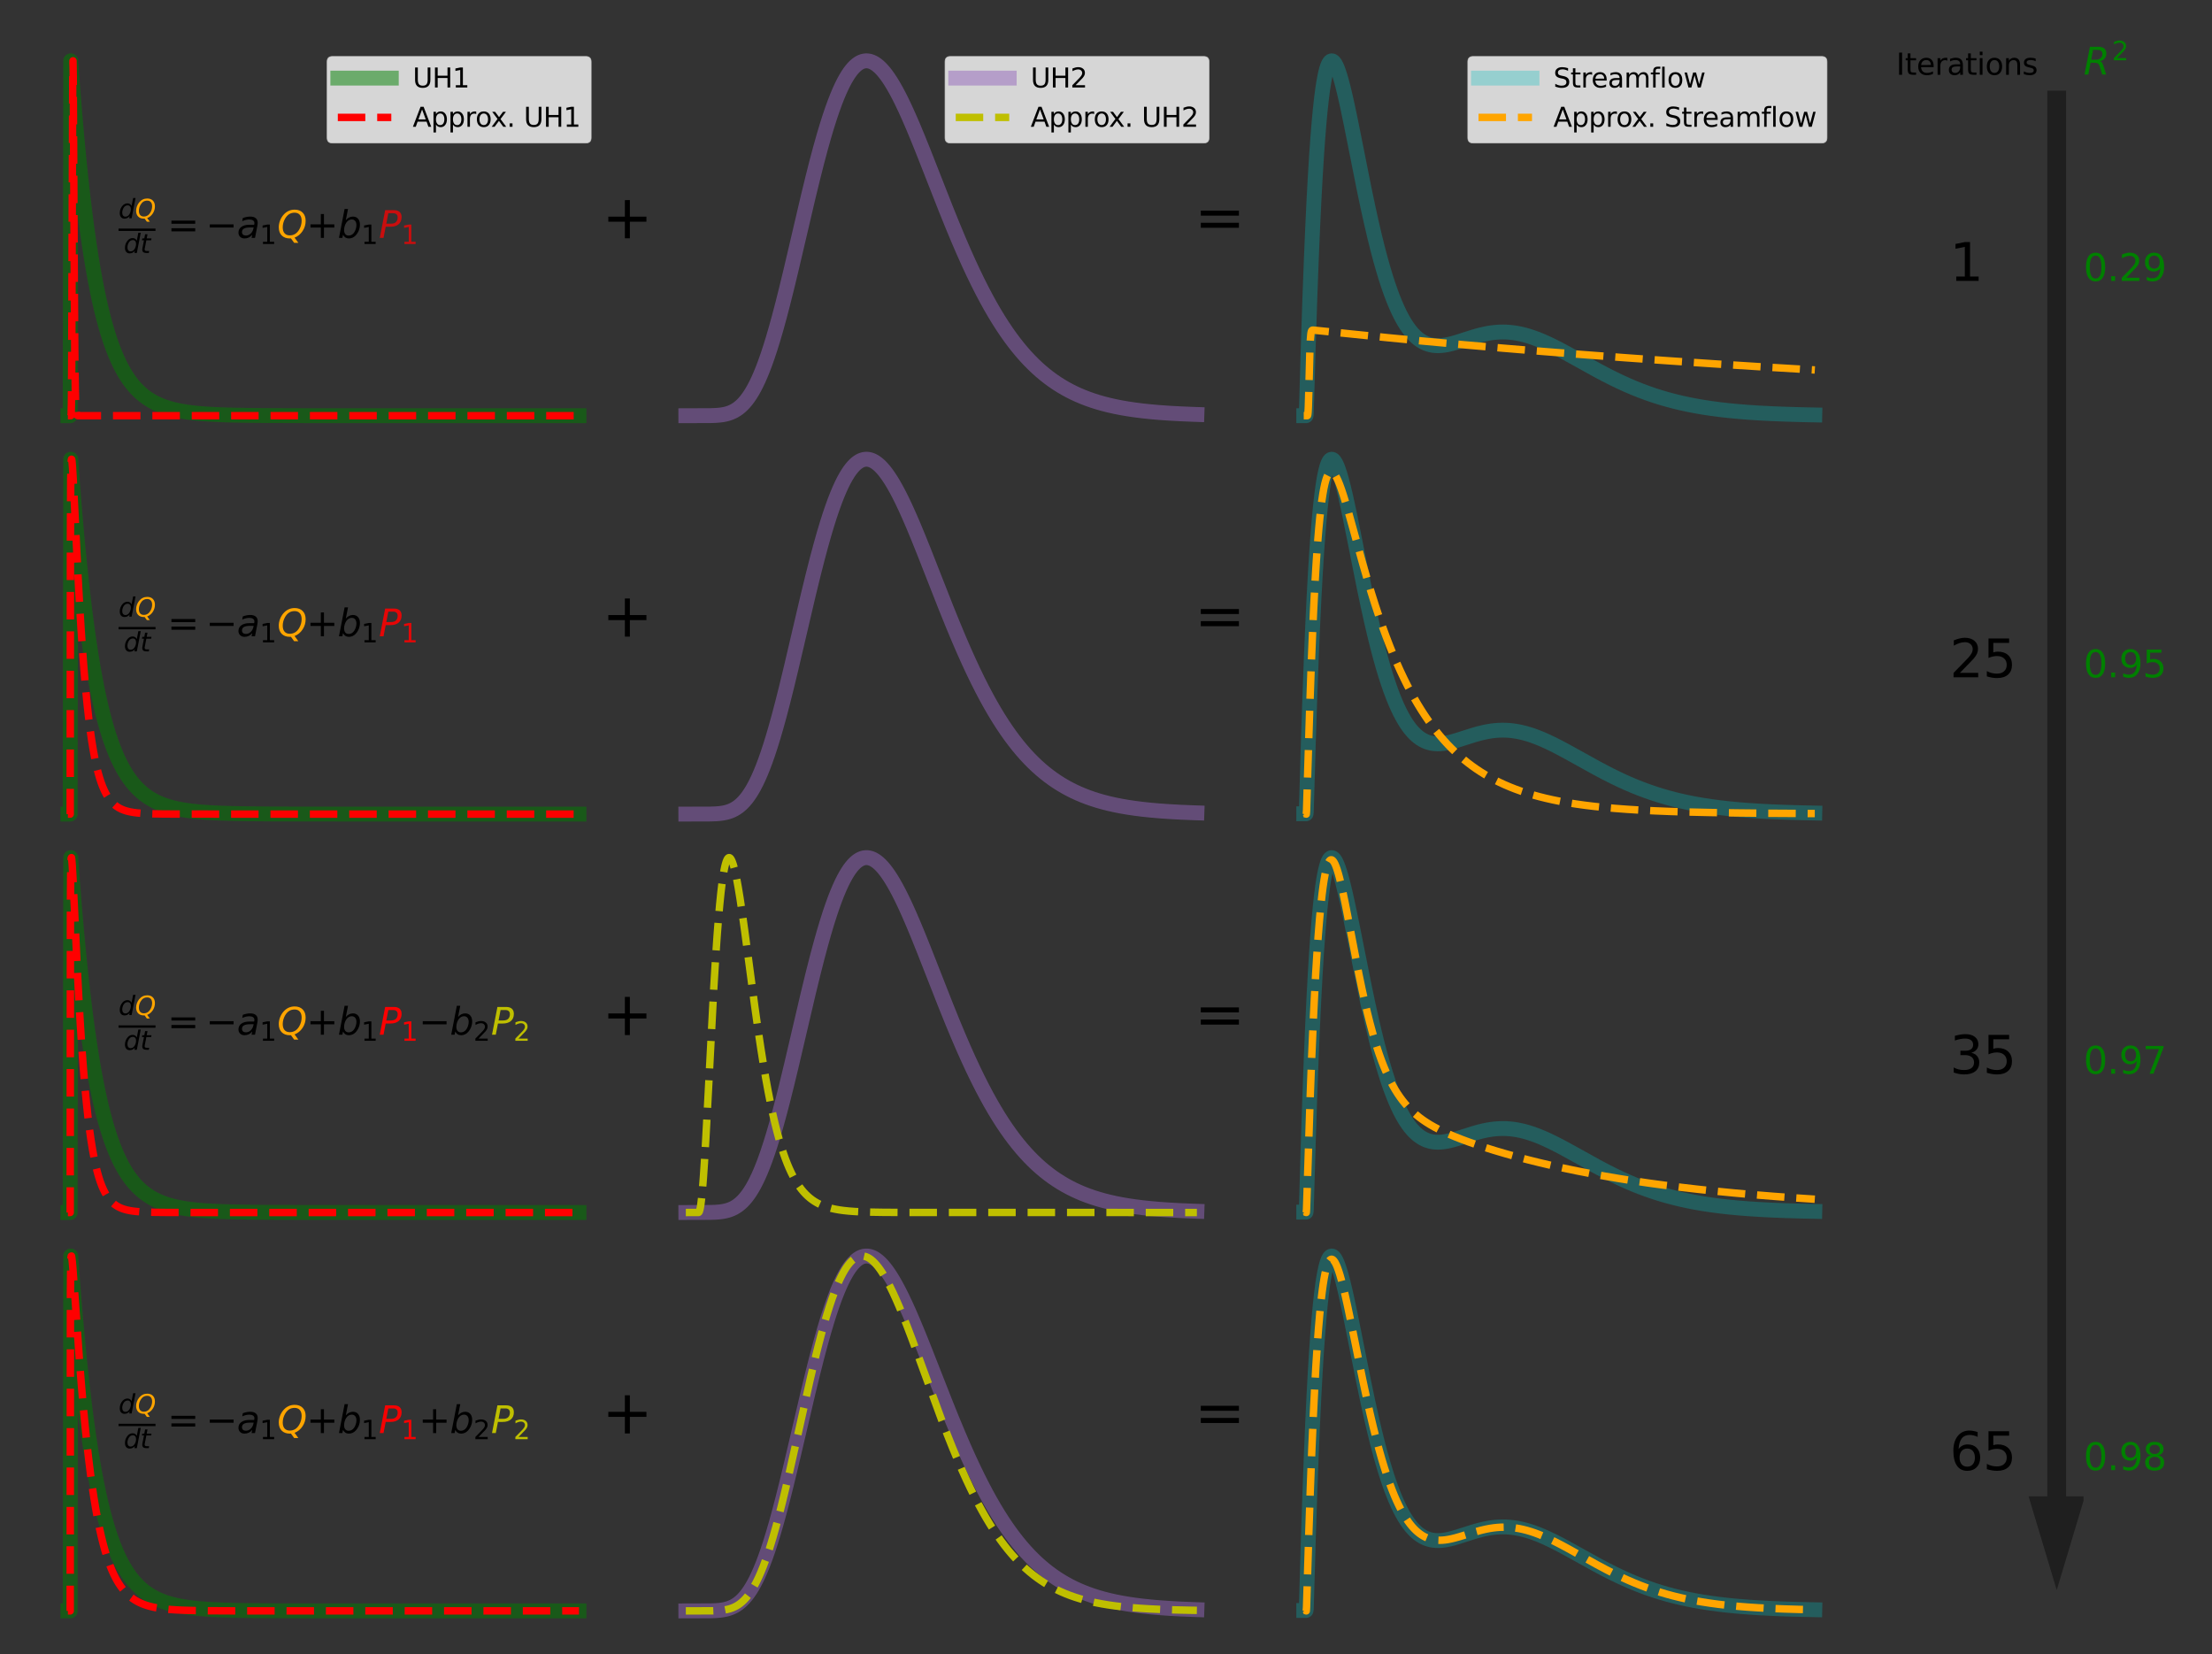 <?xml version="1.0" encoding="UTF-8" standalone="no"?>
<svg
   width="2872.618pt"
   height="2147.76pt"
   viewBox="0 0 2872.618 2147.76"
   version="1.1"
   id="svg3807"
   sodipodi:docname="figure3-colorcoded-equation.svg"
   inkscape:version="1.2.1 (9c6d41e410, 2022-07-14)"
   inkscape:export-filename="figure3-colorcoded-equation.png"
   inkscape:export-xdpi="300"
   inkscape:export-ydpi="300"
   xmlns:inkscape="http://www.inkscape.org/namespaces/inkscape"
   xmlns:sodipodi="http://sodipodi.sourceforge.net/DTD/sodipodi-0.dtd"
   xmlns:xlink="http://www.w3.org/1999/xlink"
   xmlns="http://www.w3.org/2000/svg"
   xmlns:svg="http://www.w3.org/2000/svg"
   xmlns:rdf="http://www.w3.org/1999/02/22-rdf-syntax-ns#"
   xmlns:cc="http://creativecommons.org/ns#"
   xmlns:dc="http://purl.org/dc/elements/1.1/">
  <rect x="0" y="0" width="2872.618" height="2147.76" fill="#333333" stroke="none"/>
  <sodipodi:namedview
     id="namedview3809"
     pagecolor="#ffffff"
     bordercolor="#000000"
     borderopacity="0.25"
     inkscape:showpageshadow="2"
     inkscape:pageopacity="0.0"
     inkscape:pagecheckerboard="0"
     inkscape:deskcolor="#d1d1d1"
     inkscape:document-units="pt"
     showgrid="false"
     inkscape:zoom="0.28145603"
     inkscape:cx="2344.9489"
     inkscape:cy="1435.393"
     inkscape:window-width="1620"
     inkscape:window-height="1009"
     inkscape:window-x="1912"
     inkscape:window-y="6"
     inkscape:window-maximized="1"
     inkscape:current-layer="figure_1" />
  <defs
     id="defs3160">
    <style
       type="text/css"
       id="style3158">*{stroke-linejoin: round; stroke-linecap: butt}</style>
  </defs>
  <g
     id="figure_1">
    <g
       id="patch_1"
       transform="matrix(0.965,0,0,0.965,48.048,48.99)">
      <path
         d="M 0,2147.76 H 2872.618 V 0 H 0 Z"
         style="fill:none"
         id="path3162" />
    </g>
    <g
       id="axes_1"
       transform="matrix(0.965,0,0,0.965,48.048,48.99)">
      <g
         id="line2d_1">
        <path
           d="m 41.589,2116.686 h 3.081 l 0.685,-477.491 2.739,36.711 2.739,33.889 2.739,31.283 2.739,28.878 2.739,26.658 2.739,24.608 2.739,22.716 2.739,20.97 2.739,19.358 2.739,17.869 2.739,16.495 2.739,15.227 2.739,14.056 2.739,12.976 2.739,11.978 2.739,11.057 2.739,10.207 2.739,9.422 2.739,8.698 2.739,8.029 2.739,7.412 2.739,6.842 3.081,7.071 3.081,6.462 3.081,5.906 3.081,5.397 3.081,4.933 3.081,4.508 3.081,4.12 3.081,3.766 3.081,3.442 3.424,3.478 3.424,3.147 3.424,2.847 3.424,2.576 3.766,2.552 3.766,2.286 4.108,2.223 4.108,1.972 4.451,1.885 4.793,1.774 4.793,1.542 5.135,1.429 5.82,1.381 6.162,1.228 6.847,1.128 7.532,1.006 8.216,0.873 9.586,0.786 10.955,0.666 13.009,0.558 15.748,0.445 20.199,0.34 28.415,0.238 46.217,0.137 112.976,0.046 h 255.736 v 0"
           clip-path="url(#pe8e6674f4f)"
           style="fill:none;stroke:#008000;stroke-width:20;stroke-linecap:square;stroke-opacity:0.5"
           id="path3165" />
      </g>
      <g
         id="line2d_2">
        <path
           d="m 41.589,2116.686 h 3.081 l 0.342,-427.707 0.342,-37.848 0.342,-8.914 0.342,-2.877 0.342,-0.144 0.342,1.412 0.685,5.496 1.027,11.729 1.712,23.349 6.847,96.743 2.739,34.626 2.739,31.619 2.396,25.242 2.396,23.087 2.396,21.064 2.396,19.182 2.396,17.443 2.396,15.845 2.396,14.38 2.396,13.041 2.396,11.82 2.396,10.707 2.396,9.695 2.396,8.776 2.396,7.941 2.396,7.183 2.396,6.496 2.396,5.873 2.396,5.309 2.396,4.799 2.396,4.336 2.396,3.918 2.396,3.539 2.739,3.628 2.739,3.229 2.739,2.874 2.739,2.558 2.739,2.276 3.081,2.262 3.081,1.983 3.424,1.917 3.424,1.656 3.766,1.562 3.766,1.329 4.108,1.225 4.451,1.105 5.135,1.038 5.478,0.882 6.505,0.81 7.189,0.667 8.559,0.567 10.613,0.467 13.352,0.352 18.487,0.248 29.442,0.146 67.443,0.054 h 401.577 v 0"
           clip-path="url(#pe8e6674f4f)"
           style="fill:none;stroke:#ff0000;stroke-width:10;stroke-dasharray:37, 16;stroke-dashoffset:0"
           id="path3168" />
      </g>
      <g
         id="text_1">
        <!-- + -->
        <g
           transform="matrix(0.8,0,0,-0.8,760.183,1877.94)"
           id="g3176">
          <defs
             id="defs3172">
            <path
               id="DejaVuSans-2b"
               d="M 2944,4013 V 2272 H 4684 V 1741 H 2944 V 0 H 2419 V 1741 H 678 v 531 h 1741 v 1741 z"
               transform="scale(0.016)" />
          </defs>
          <use
             xlink:href="#DejaVuSans-2b"
             id="use3174" />
        </g>
      </g>
      <g
         id="text_2">
        <!-- $\frac{dQ}{dt} = $$-a_1 Q$$ + b_1 P_1$$ + b_2 P_2$ -->
        <g
           transform="matrix(0.5,0,0,-0.5,109.717,1877.94)"
           id="g3231">
          <defs
             id="defs3189">
            <path
               id="DejaVuSans-Oblique-64"
               d="M 2675,525 Q 2444,222 2128,65 1813,-91 1428,-91 903,-91 598,267 294,625 294,1247 q 0,519 184,989 185,470 535,842 231,247 521,376 291,130 610,130 337,0 595,-163 258,-162 399,-465 l 375,1907 h 578 L 3144,0 H 2566 Z M 891,1350 q 0,-453 204,-706 205,-253 568,-253 268,0 498,129 230,130 405,383 184,263 290,606 107,344 107,679 0,434 -205,677 -205,244 -564,244 -272,0 -507,-128 Q 1453,2853 1288,2613 1106,2353 998,2009 891,1666 891,1350 Z"
               transform="scale(0.016)" />
            <path
               id="DejaVuSans-Oblique-51"
               d="m 2309,-84 q -34,-4 -72,-5 -37,-2 -112,-2 -875,0 -1369,502 -493,502 -493,1386 0,522 189,1047 189,525 526,944 391,481 880,721 489,241 1080,241 856,0 1349,-505 494,-504 494,-1376 0,-941 -516,-1722 Q 3750,366 2919,44 l 634,-869 h -706 z m 610,4322 q -519,0 -916,-252 -397,-252 -690,-767 -188,-328 -287,-697 -98,-369 -98,-744 0,-650 311,-1003 311,-353 880,-353 512,0 913,254 402,255 687,758 190,338 290,708 100,371 100,739 0,647 -313,1002 -312,355 -877,355 z"
               transform="scale(0.016)" />
            <path
               id="DejaVuSans-Oblique-74"
               d="m 2706,3500 -87,-447 H 1472 L 1100,1153 q -19,-106 -28,-178 -9,-72 -9,-112 0,-200 120,-291 120,-91 386,-91 h 581 L 2053,0 H 1503 Q 991,0 739,200 488,400 488,806 q 0,72 9,158 9,86 28,189 L 897,3053 H 409 l 91,447 h 478 l 194,994 h 575 l -191,-994 z"
               transform="scale(0.016)" />
            <path
               id="DejaVuSans-3d"
               d="M 678,2906 H 4684 V 2381 H 678 Z m 0,-1275 H 4684 V 1100 H 678 Z"
               transform="scale(0.016)" />
            <path
               id="DejaVuSans-2212"
               d="M 678,2272 H 4684 V 1741 H 678 Z"
               transform="scale(0.016)" />
            <path
               id="DejaVuSans-Oblique-61"
               d="M 3438,1997 3047,0 h -575 l 106,531 Q 2325,219 2001,64 1678,-91 1281,-91 834,-91 548,182 263,456 263,884 q 0,613 489,969 489,356 1348,356 h 800 l 31,154 q 7,25 10,54 3,30 3,92 0,279 -227,433 -226,155 -636,155 -281,0 -577,-72 -295,-72 -607,-216 l 100,532 q 325,122 636,182 311,61 601,61 619,0 942,-269 324,-268 324,-781 0,-103 -16,-242 -15,-139 -46,-295 z m -622,-238 h -575 q -707,0 -1046,-189 -339,-189 -339,-586 0,-275 173,-431 174,-156 480,-156 469,0 819,336 350,336 463,898 z"
               transform="scale(0.016)" />
            <path
               id="DejaVuSans-31"
               d="M 794,531 H 1825 V 4091 L 703,3866 v 575 l 1116,225 h 631 V 531 H 3481 V 0 H 794 Z"
               transform="scale(0.016)" />
            <path
               id="DejaVuSans-Oblique-62"
               d="m 3169,2138 q 0,453 -208,709 -208,256 -573,256 -266,0 -499,-130 -233,-129 -405,-376 -181,-259 -286,-602 -104,-342 -104,-682 0,-432 204,-677 205,-245 565,-245 271,0 502,126 232,127 407,374 178,256 287,596 110,341 110,651 z m -1788,831 q 213,287 533,451 320,164 670,164 538,0 855,-363 317,-362 317,-980 0,-507 -186,-982 Q 3384,784 3041,416 2816,172 2522,40 2228,-91 1906,-91 1566,-91 1316,65 1066,222 909,531 L 806,0 H 231 l 947,4863 h 575 z"
               transform="scale(0.016)" />
            <path
               id="DejaVuSans-Oblique-50"
               d="m 1081,4666 h 1460 q 637,0 971,-297 335,-297 335,-869 0,-769 -494,-1197 -494,-428 -1387,-428 H 1172 L 806,0 H 172 Z m 532,-519 -338,-1753 h 794 q 537,0 824,275 288,275 288,787 0,328 -195,509 -195,182 -548,182 z"
               transform="scale(0.016)" />
            <path
               id="DejaVuSans-32"
               d="M 1228,531 H 3431 V 0 H 469 v 531 q 359,372 979,998 621,627 780,809 303,340 423,576 121,236 121,464 0,372 -261,606 -261,235 -680,235 -297,0 -627,-103 -329,-103 -704,-313 v 638 q 381,153 712,231 332,78 607,78 725,0 1156,-363 431,-362 431,-968 0,-288 -108,-546 -107,-257 -392,-607 -78,-91 -497,-524 Q 1991,1309 1228,531 Z"
               transform="scale(0.016)" />
          </defs>
          <use
             xlink:href="#DejaVuSans-Oblique-64"
             transform="matrix(0.7,0,0,0.7,0,53.811)"
             id="use3191" />
          <use
             xlink:href="#DejaVuSans-Oblique-51"
             transform="matrix(0.7,0,0,0.7,44.434,53.811)"
             id="use3193"
             style="fill:#ffa500;fill-opacity:1" />
          <use
             xlink:href="#DejaVuSans-Oblique-64"
             transform="matrix(0.7,0,0,0.7,14,-39.652)"
             id="use3195" />
          <use
             xlink:href="#DejaVuSans-Oblique-74"
             transform="matrix(0.7,0,0,0.7,58.434,-39.652)"
             id="use3197" />
          <use
             xlink:href="#DejaVuSans-3d"
             transform="translate(131.514,0.991)"
             id="use3199" />
          <use
             xlink:href="#DejaVuSans-2212"
             transform="translate(234.785,0.991)"
             id="use3201" />
          <use
             xlink:href="#DejaVuSans-Oblique-61"
             transform="translate(318.574,0.991)"
             id="use3203" />
          <use
             xlink:href="#DejaVuSans-31"
             transform="matrix(0.7,0,0,0.7,379.854,-15.416)"
             id="use3205" />
          <use
             xlink:href="#DejaVuSans-Oblique-51"
             transform="translate(427.124,0.991)"
             id="use3207"
             style="fill:#ffa500;fill-opacity:1" />
          <use
             xlink:href="#DejaVuSans-2b"
             transform="translate(505.835,0.991)"
             id="use3209" />
          <use
             xlink:href="#DejaVuSans-Oblique-62"
             transform="translate(589.624,0.991)"
             id="use3211" />
          <use
             xlink:href="#DejaVuSans-31"
             transform="matrix(0.7,0,0,0.7,653.101,-15.416)"
             id="use3213" />
          <use
             xlink:href="#DejaVuSans-Oblique-50"
             transform="translate(700.371,0.991)"
             id="use3215"
             style="fill:#ff0000;fill-opacity:0.953" />
          <use
             xlink:href="#DejaVuSans-31"
             transform="matrix(0.7,0,0,0.7,760.674,-15.416)"
             id="use3217"
             style="fill:#ff0000;fill-opacity:0.953" />
          <use
             xlink:href="#DejaVuSans-2b"
             transform="translate(807.944,0.991)"
             id="use3219" />
          <use
             xlink:href="#DejaVuSans-Oblique-62"
             transform="translate(891.733,0.991)"
             id="use3221" />
          <use
             xlink:href="#DejaVuSans-32"
             transform="matrix(0.7,0,0,0.7,955.21,-15.416)"
             id="use3223" />
          <use
             xlink:href="#DejaVuSans-Oblique-50"
             transform="translate(1002.481,0.991)"
             id="use3225"
             style="fill:#bfbf00;fill-opacity:1" />
          <use
             xlink:href="#DejaVuSans-32"
             transform="matrix(0.7,0,0,0.7,1062.783,-15.416)"
             id="use3227"
             style="fill:#bfbf00;fill-opacity:1" />
          <path
             d="m 0,19.788 v 6.25 h 99.531 v -6.25 z"
             id="path3229" />
        </g>
      </g>
    </g>
    <g
       id="axes_2"
       transform="matrix(0.965,0,0,0.965,48.048,48.99)">
      <g
         id="line2d_3">
        <path
           d="m 873.157,2116.686 33.55,-0.108 6.847,-0.262 5.135,-0.421 4.108,-0.555 3.766,-0.741 3.424,-0.916 3.081,-1.062 2.739,-1.162 2.739,-1.395 2.739,-1.652 2.739,-1.936 2.739,-2.244 2.396,-2.235 2.396,-2.504 2.739,-3.209 2.739,-3.599 2.739,-4.005 2.739,-4.426 2.739,-4.86 2.739,-5.302 2.739,-5.751 3.081,-7.011 3.081,-7.584 3.081,-8.151 3.424,-9.71 3.424,-10.378 3.766,-12.155 4.108,-14.089 4.108,-14.884 4.793,-18.257 5.135,-20.465 6.162,-25.513 8.559,-36.489 14.379,-61.381 6.505,-26.707 5.478,-21.538 4.793,-17.945 4.451,-15.787 4.108,-13.739 3.766,-11.832 3.424,-10.085 3.424,-9.416 3.081,-7.882 3.081,-7.306 3.081,-6.717 2.739,-5.468 2.739,-4.991 2.739,-4.51 2.396,-3.551 2.397,-3.181 2.396,-2.812 2.397,-2.445 2.054,-1.805 2.054,-1.539 2.054,-1.274 2.054,-1.013 2.054,-0.754 2.054,-0.499 2.054,-0.248 2.054,-2e-4 2.054,0.243 2.054,0.482 2.054,0.716 2.054,0.946 2.054,1.17 2.397,1.641 2.397,1.93 2.396,2.21 2.739,2.856 2.739,3.196 2.739,3.52 3.081,4.33 3.081,4.701 3.424,5.632 3.766,6.658 3.766,7.104 4.108,8.213 4.45,9.386 5.135,11.38 5.478,12.689 6.505,15.658 7.874,19.575 11.64,29.622 17.802,45.283 8.901,22.022 7.874,18.896 7.189,16.67 6.505,14.541 6.162,13.263 6.162,12.736 5.82,11.528 5.82,11.03 5.478,9.921 5.478,9.472 5.478,9.025 5.478,8.581 5.135,7.647 5.135,7.269 5.135,6.899 5.135,6.537 5.135,6.186 5.135,5.845 5.135,5.515 5.135,5.197 5.135,4.891 5.135,4.598 5.135,4.316 5.478,4.308 5.478,4.018 5.478,3.742 5.478,3.481 5.82,3.429 5.82,3.167 5.82,2.922 6.162,2.844 6.162,2.604 6.505,2.508 6.847,2.394 6.847,2.162 7.189,2.041 7.532,1.911 7.874,1.772 8.559,1.692 8.901,1.531 9.586,1.419 10.271,1.292 10.955,1.154 11.982,1.04 13.352,0.932 15.063,0.821 17.117,0.701 4.793,0.161 v 0"
           clip-path="url(#p69469101f6)"
           style="fill:none;stroke:#9467bd;stroke-width:20;stroke-linecap:square;stroke-opacity:0.5"
           id="path3235" />
      </g>
      <g
         id="line2d_4">
        <path
           d="m 873.157,2116.686 36.289,-0.109 6.847,-0.258 5.135,-0.415 4.108,-0.55 3.766,-0.738 3.081,-0.814 3.081,-1.042 2.739,-1.148 2.739,-1.387 2.739,-1.653 2.396,-1.688 2.396,-1.932 2.396,-2.195 2.396,-2.475 2.396,-2.772 2.396,-3.085 2.396,-3.412 2.739,-4.317 2.739,-4.777 2.739,-5.251 2.739,-5.736 2.739,-6.227 3.081,-7.597 3.081,-8.222 3.081,-8.84 3.424,-10.532 3.424,-11.254 3.766,-13.172 4.108,-15.251 4.451,-17.461 4.793,-19.751 5.478,-23.545 6.847,-30.452 20.883,-93.638 5.478,-23.208 4.793,-19.39 4.45,-17.082 4.108,-14.871 3.766,-12.8 3.424,-10.896 3.424,-10.152 3.081,-8.474 3.081,-7.825 2.739,-6.399 2.739,-5.865 2.739,-5.324 2.397,-4.212 2.397,-3.792 2.396,-3.372 2.397,-2.953 2.054,-2.198 2.054,-1.893 2.054,-1.589 2.054,-1.288 2.054,-0.99 1.712,-0.6 1.712,-0.398 1.712,-0.198 h 1.712 l 1.712,0.193 1.712,0.384 2.054,0.708 2.054,0.973 2.054,1.232 2.054,1.484 2.397,2.041 2.396,2.365 2.397,2.677 2.739,3.427 2.739,3.802 3.081,4.703 3.081,5.129 3.424,6.166 3.424,6.622 3.766,7.768 4.108,8.998 4.451,10.293 4.793,11.634 5.478,13.876 6.505,17.105 8.216,22.269 31.839,86.985 7.532,19.562 6.847,17.169 6.505,15.695 6.162,14.268 5.82,12.907 5.478,11.626 5.478,11.109 5.478,10.585 5.135,9.447 5.135,8.987 5.135,8.533 5.135,8.085 4.793,7.149 4.793,6.775 4.793,6.411 4.793,6.057 4.793,5.714 4.793,5.383 4.793,5.065 4.793,4.759 4.793,4.466 5.135,4.474 5.135,4.169 5.135,3.878 5.135,3.604 5.135,3.345 5.478,3.299 5.478,3.038 5.478,2.795 5.82,2.72 5.82,2.482 6.162,2.389 6.505,2.276 6.505,2.045 6.847,1.926 7.189,1.796 7.532,1.658 8.216,1.578 8.559,1.417 9.243,1.305 9.928,1.177 10.955,1.072 11.982,0.945 13.352,0.828 15.063,0.709 17.46,0.597 20.883,0.486 10.271,0.173 v 0"
           clip-path="url(#p69469101f6)"
           style="fill:none;stroke:#bfbf00;stroke-width:10;stroke-dasharray:37, 16;stroke-dashoffset:0"
           id="path3238" />
      </g>
      <g
         id="text_3">
        <!-- = -->
        <g
           transform="matrix(0.8,0,0,-0.8,1557.516,1877.94)"
           id="g3243">
          <use
             xlink:href="#DejaVuSans-3d"
             id="use3241" />
        </g>
      </g>
    </g>
    <g
       id="axes_3"
       transform="matrix(0.965,0,0,0.965,48.048,48.99)">
      <g
         id="line2d_5">
        <path
           d="m 1704.725,2116.146 h 3.081 l 0.342,-2.15 0.685,-23.245 2.054,-70.33 2.054,-62.052 2.054,-54.5 1.712,-40.133 1.712,-35.713 1.712,-31.629 1.712,-27.859 1.712,-24.381 1.712,-21.176 1.712,-18.226 1.712,-15.513 1.369,-10.606 1.369,-9.118 1.369,-7.73 1.369,-6.438 1.369,-5.234 1.027,-3.187 1.027,-2.592 1.027,-2.029 1.027,-1.497 1.027,-0.995 0.685,-0.398 0.685,-0.196 h 0.685 l 0.685,0.185 0.685,0.365 1.027,0.868 1.027,1.232 1.027,1.574 1.369,2.594 1.369,3.116 1.712,4.561 1.712,5.223 2.054,7.037 2.396,9.117 2.739,11.407 3.081,13.821 3.766,17.919 5.478,27.254 13.352,66.862 5.135,24.37 4.451,20.096 4.108,17.577 4.108,16.566 3.766,14.254 3.766,13.339 3.424,11.323 3.424,10.558 3.424,9.799 3.081,8.179 3.081,7.584 3.081,7.002 3.081,6.436 3.081,5.887 2.739,4.786 2.739,4.381 2.739,3.99 2.739,3.614 2.739,3.253 2.739,2.908 2.739,2.579 2.739,2.265 2.739,1.968 2.739,1.688 2.739,1.423 2.739,1.174 2.739,0.941 2.739,0.724 3.081,0.574 3.081,0.341 3.081,0.129 3.424,-0.081 3.766,-0.33 4.108,-0.607 4.45,-0.9 5.135,-1.285 6.162,-1.789 9.243,-2.949 12.667,-4.009 6.847,-1.931 6.162,-1.505 5.478,-1.112 5.135,-0.826 5.135,-0.599 4.793,-0.344 4.793,-0.131 4.793,0.086 4.793,0.303 4.793,0.518 5.135,0.788 5.135,1.023 5.135,1.247 5.478,1.565 5.478,1.792 5.82,2.133 6.162,2.491 6.847,3.017 7.532,3.576 8.216,4.152 9.928,5.276 13.694,7.555 28.415,15.735 11.64,6.157 10.271,5.19 9.586,4.602 9.243,4.194 8.901,3.799 8.901,3.557 8.901,3.312 8.901,3.069 8.901,2.83 8.901,2.598 9.243,2.462 9.243,2.234 9.586,2.089 9.928,1.935 10.271,1.777 10.955,1.664 11.298,1.49 11.982,1.358 13.009,1.246 14.036,1.114 15.063,0.971 16.775,0.855 18.829,0.732 21.568,0.612 17.117,0.355 v 0"
           clip-path="url(#pca827b8c35)"
           style="fill:none;stroke:#00bfbf;stroke-width:20;stroke-linecap:square;stroke-opacity:0.3"
           id="path3247" />
      </g>
      <g
         id="line2d_6">
        <path
           d="m 1704.725,2116.146 2.739,0.039 0.342,-0.183 0.342,0.683 0.342,-5.16 3.081,-100.331 2.054,-60.072 2.054,-53.36 2.054,-46.827 1.712,-34.312 1.712,-30.311 1.712,-26.584 1.712,-23.128 1.712,-19.937 1.712,-16.998 1.369,-11.644 1.369,-10.033 1.369,-8.534 1.369,-7.139 1.369,-5.843 1.027,-3.589 1.027,-2.952 1.027,-2.35 1.027,-1.783 1.027,-1.249 0.685,-0.552 0.685,-0.338 0.685,-0.132 0.685,0.065 0.685,0.254 0.685,0.435 1.027,0.975 1.027,1.339 1.027,1.68 1.369,2.732 1.369,3.247 1.712,4.711 1.712,5.357 2.054,7.169 2.396,9.229 2.739,11.474 3.424,15.399 4.45,21.195 7.874,38.893 7.874,38.482 5.135,24.043 4.793,21.362 4.108,17.351 4.108,16.39 3.766,14.14 3.766,13.274 3.424,11.307 3.424,10.584 3.424,9.866 3.424,9.157 3.081,7.647 3.081,7.096 3.081,6.559 3.081,6.036 3.081,5.53 3.081,5.041 2.739,4.085 2.739,3.726 2.739,3.38 2.739,3.048 2.739,2.73 2.739,2.426 2.739,2.137 2.739,1.862 2.739,1.601 2.739,1.354 2.739,1.122 2.739,0.904 3.081,0.774 3.081,0.535 3.081,0.317 3.424,0.119 3.424,-0.102 3.766,-0.337 4.108,-0.6 4.45,-0.877 5.135,-1.244 6.162,-1.727 9.586,-2.948 12.325,-3.747 6.847,-1.851 6.162,-1.436 5.478,-1.054 5.135,-0.773 5.135,-0.549 4.793,-0.299 4.793,-0.087 4.793,0.128 4.793,0.344 4.793,0.558 5.135,0.831 5.135,1.065 5.135,1.289 5.478,1.609 5.478,1.835 5.82,2.178 6.162,2.538 6.847,3.067 7.532,3.629 8.559,4.385 10.271,5.529 14.721,8.206 23.622,13.165 11.982,6.405 10.271,5.245 9.586,4.651 9.243,4.238 8.901,3.838 8.901,3.592 8.559,3.219 8.559,2.989 8.901,2.87 8.901,2.633 8.901,2.405 9.243,2.269 9.586,2.12 9.928,1.963 10.271,1.8 10.613,1.635 11.298,1.514 11.982,1.377 12.667,1.232 13.694,1.108 15.063,0.991 16.433,0.857 18.487,0.739 21.226,0.623 20.199,0.424 v 0"
           clip-path="url(#pca827b8c35)"
           style="fill:none;stroke:#ffa500;stroke-width:10;stroke-dasharray:37, 16;stroke-dashoffset:0"
           id="path3250" />
      </g>
    </g>
    <g
       id="axes_4"
       transform="matrix(0.965,0,0,0.965,48.048,48.99)">
      <g
         id="line2d_7">
        <path
           d="m 41.589,1580.646 h 3.081 l 0.685,-477.491 2.739,36.711 2.739,33.889 2.739,31.283 2.739,28.878 2.739,26.658 2.739,24.608 2.739,22.716 2.739,20.97 2.739,19.358 2.739,17.869 2.739,16.495 2.739,15.227 2.739,14.056 2.739,12.976 2.739,11.978 2.739,11.057 2.739,10.207 2.739,9.422 2.739,8.698 2.739,8.029 2.739,7.412 2.739,6.842 3.081,7.071 3.081,6.462 3.081,5.906 3.081,5.397 3.081,4.933 3.081,4.508 3.081,4.12 3.081,3.766 3.081,3.442 3.424,3.478 3.424,3.147 3.424,2.847 3.424,2.576 3.766,2.552 3.766,2.286 4.108,2.223 4.108,1.972 4.451,1.885 4.793,1.774 4.793,1.542 5.135,1.429 5.82,1.381 6.162,1.228 6.847,1.128 7.532,1.006 8.216,0.873 9.586,0.786 10.955,0.666 13.009,0.558 15.748,0.445 20.199,0.34 28.415,0.238 46.217,0.137 112.976,0.046 h 255.736 v 0"
           clip-path="url(#pd118385d9e)"
           style="fill:none;stroke:#008000;stroke-width:20;stroke-linecap:square;stroke-opacity:0.5"
           id="path3254" />
      </g>
      <g
         id="line2d_8">
        <path
           d="m 41.589,1580.646 h 3.081 l 0.342,-414.587 0.342,-43.776 0.342,-13.641 0.342,-4.885 0.342,-0.602 0.342,1.924 0.685,8.258 1.027,18.098 1.712,35.898 3.766,80.188 2.396,45.837 2.054,35.154 2.054,31.371 2.054,27.808 2.054,24.536 2.054,21.578 2.054,18.928 2.054,16.572 2.054,14.486 2.054,12.648 2.054,11.031 2.054,9.612 2.054,8.37 2.054,7.283 2.054,6.334 2.054,5.506 2.054,4.784 2.054,4.156 2.054,3.608 2.054,3.132 2.054,2.718 2.054,2.358 2.054,2.045 2.396,2.045 2.396,1.732 2.396,1.466 2.739,1.401 2.739,1.158 3.081,1.063 3.424,0.941 3.766,0.806 4.451,0.715 5.135,0.59 6.162,0.477 7.874,0.374 10.613,0.265 16.433,0.163 34.235,0.068 255.736,0.01 h 264.295 v 0"
           clip-path="url(#pd118385d9e)"
           style="fill:none;stroke:#ff0000;stroke-width:10;stroke-dasharray:37, 16;stroke-dashoffset:0"
           id="path3257" />
      </g>
      <g
         id="text_4">
        <!-- + -->
        <g
           transform="matrix(0.8,0,0,-0.8,760.183,1341.9)"
           id="g3262">
          <use
             xlink:href="#DejaVuSans-2b"
             id="use3260" />
        </g>
      </g>
      <g
         id="text_5">
        <!-- $\frac{dQ}{dt} = $$-a_1 Q$$ + b_1 P_1$$ - b_2 P_2$ -->
        <g
           transform="matrix(0.5,0,0,-0.5,109.717,1341.9)"
           id="g3305">
          <use
             xlink:href="#DejaVuSans-Oblique-64"
             transform="matrix(0.7,0,0,0.7,0,53.811)"
             id="use3265" />
          <use
             xlink:href="#DejaVuSans-Oblique-51"
             transform="matrix(0.7,0,0,0.7,44.434,53.811)"
             id="use3267"
             style="fill:#ffa500;fill-opacity:1" />
          <use
             xlink:href="#DejaVuSans-Oblique-64"
             transform="matrix(0.7,0,0,0.7,14,-39.652)"
             id="use3269" />
          <use
             xlink:href="#DejaVuSans-Oblique-74"
             transform="matrix(0.7,0,0,0.7,58.434,-39.652)"
             id="use3271" />
          <use
             xlink:href="#DejaVuSans-3d"
             transform="translate(131.514,0.991)"
             id="use3273" />
          <use
             xlink:href="#DejaVuSans-2212"
             transform="translate(234.785,0.991)"
             id="use3275" />
          <use
             xlink:href="#DejaVuSans-Oblique-61"
             transform="translate(318.574,0.991)"
             id="use3277" />
          <use
             xlink:href="#DejaVuSans-31"
             transform="matrix(0.7,0,0,0.7,379.854,-15.416)"
             id="use3279" />
          <use
             xlink:href="#DejaVuSans-Oblique-51"
             transform="translate(427.124,0.991)"
             id="use3281"
             style="fill:#ffa500;fill-opacity:1" />
          <use
             xlink:href="#DejaVuSans-2b"
             transform="translate(505.835,0.991)"
             id="use3283" />
          <use
             xlink:href="#DejaVuSans-Oblique-62"
             transform="translate(589.624,0.991)"
             id="use3285" />
          <use
             xlink:href="#DejaVuSans-31"
             transform="matrix(0.7,0,0,0.7,653.101,-15.416)"
             id="use3287" />
          <use
             xlink:href="#DejaVuSans-Oblique-50"
             transform="translate(700.371,0.991)"
             id="use3289"
             style="fill:#ff0000;fill-opacity:0.988" />
          <use
             xlink:href="#DejaVuSans-31"
             transform="matrix(0.7,0,0,0.7,760.674,-15.416)"
             id="use3291"
             style="fill:#ff0000;fill-opacity:0.988" />
          <use
             xlink:href="#DejaVuSans-2212"
             transform="translate(807.944,0.991)"
             id="use3293" />
          <use
             xlink:href="#DejaVuSans-Oblique-62"
             transform="translate(891.733,0.991)"
             id="use3295" />
          <use
             xlink:href="#DejaVuSans-32"
             transform="matrix(0.7,0,0,0.7,955.21,-15.416)"
             id="use3297" />
          <use
             xlink:href="#DejaVuSans-Oblique-50"
             transform="translate(1002.481,0.991)"
             id="use3299"
             style="fill:#bfbf00;fill-opacity:1" />
          <use
             xlink:href="#DejaVuSans-32"
             transform="matrix(0.7,0,0,0.7,1062.783,-15.416)"
             id="use3301"
             style="fill:#bfbf00;fill-opacity:1" />
          <path
             d="m 0,19.788 v 6.25 h 99.531 v -6.25 z"
             id="path3303" />
        </g>
      </g>
    </g>
    <g
       id="axes_5"
       transform="matrix(0.965,0,0,0.965,48.048,48.99)">
      <g
         id="line2d_9">
        <path
           d="m 873.157,1580.646 33.55,-0.108 6.847,-0.262 5.135,-0.421 4.108,-0.555 3.766,-0.741 3.424,-0.916 3.081,-1.062 2.739,-1.162 2.739,-1.395 2.739,-1.652 2.739,-1.936 2.739,-2.244 2.396,-2.235 2.396,-2.504 2.739,-3.209 2.739,-3.599 2.739,-4.005 2.739,-4.426 2.739,-4.86 2.739,-5.302 2.739,-5.751 3.081,-7.011 3.081,-7.584 3.081,-8.151 3.424,-9.71 3.424,-10.378 3.766,-12.155 4.108,-14.089 4.108,-14.884 4.793,-18.257 5.135,-20.465 6.162,-25.513 8.559,-36.489 14.379,-61.381 6.505,-26.707 5.478,-21.538 4.793,-17.945 4.451,-15.787 4.108,-13.739 3.766,-11.832 3.424,-10.085 3.424,-9.416 3.081,-7.882 3.081,-7.306 3.081,-6.717 2.739,-5.468 2.739,-4.991 2.739,-4.51 2.396,-3.551 2.397,-3.181 2.396,-2.812 2.397,-2.445 2.054,-1.805 2.054,-1.538 2.054,-1.274 2.054,-1.013 2.054,-0.754 2.054,-0.499 2.054,-0.248 2.054,-2e-4 2.054,0.243 2.054,0.482 2.054,0.716 2.054,0.946 2.054,1.17 2.397,1.641 2.397,1.93 2.396,2.21 2.739,2.856 2.739,3.196 2.739,3.52 3.081,4.33 3.081,4.701 3.424,5.632 3.766,6.658 3.766,7.104 4.108,8.213 4.45,9.386 5.135,11.38 5.478,12.689 6.505,15.658 7.874,19.575 11.64,29.622 17.802,45.283 8.901,22.022 7.874,18.896 7.189,16.67 6.505,14.541 6.162,13.263 6.162,12.736 5.82,11.528 5.82,11.03 5.478,9.921 5.478,9.472 5.478,9.025 5.478,8.581 5.135,7.647 5.135,7.269 5.135,6.899 5.135,6.537 5.135,6.186 5.135,5.845 5.135,5.515 5.135,5.197 5.135,4.891 5.135,4.598 5.135,4.316 5.478,4.308 5.478,4.018 5.478,3.742 5.478,3.481 5.82,3.429 5.82,3.167 5.82,2.922 6.162,2.844 6.162,2.604 6.505,2.508 6.847,2.394 6.847,2.162 7.189,2.041 7.532,1.911 7.874,1.772 8.559,1.692 8.901,1.531 9.586,1.419 10.271,1.292 10.955,1.154 11.982,1.04 13.352,0.932 15.063,0.821 17.117,0.701 4.793,0.161 v 0"
           clip-path="url(#p754dcf5221)"
           style="fill:none;stroke:#9467bd;stroke-width:20;stroke-linecap:square;stroke-opacity:0.5"
           id="path3309" />
      </g>
      <g
         id="line2d_10">
        <path
           d="m 873.157,1580.646 17.118,-0.05 0.342,-0.212 0.342,-0.421 0.342,-0.657 0.685,-2.08 0.685,-3.148 0.685,-4.228 1.027,-8.317 1.027,-10.549 1.369,-17.176 1.369,-20.209 1.712,-28.619 2.396,-44.308 8.559,-162.661 2.396,-39.329 2.054,-30.031 1.712,-22.192 1.712,-19.509 1.712,-16.791 1.369,-11.482 1.369,-9.776 1.369,-8.109 1.027,-5.019 1.027,-4.135 1.027,-3.28 1.027,-2.454 0.685,-1.192 0.685,-0.849 0.685,-0.516 0.685,-0.192 0.685,0.121 0.685,0.424 0.685,0.716 0.685,0.998 1.027,2.003 1.027,2.579 1.027,3.119 1.369,4.94 1.369,5.76 1.712,8.232 2.054,11.2 2.396,14.585 2.739,18.24 3.424,24.465 5.135,38.551 8.559,64.222 4.451,31.567 3.766,25.165 3.424,21.468 3.424,20.037 3.081,16.776 3.081,15.583 3.081,14.406 3.081,13.262 2.739,10.863 2.739,10.029 2.739,9.235 2.739,8.483 2.739,7.774 2.739,7.109 2.739,6.488 2.739,5.91 2.739,5.374 2.739,4.878 2.739,4.421 2.739,4 2.739,3.615 2.739,3.262 2.739,2.94 2.739,2.646 3.081,2.659 3.081,2.355 3.081,2.084 3.424,2.032 3.424,1.768 3.766,1.678 3.766,1.435 4.108,1.328 4.451,1.2 4.793,1.061 5.478,0.972 5.82,0.807 6.847,0.718 7.874,0.595 9.586,0.489 11.982,0.374 16.09,0.264 24.649,0.159 52.037,0.064 346.459,0.01 v 0"
           clip-path="url(#p754dcf5221)"
           style="fill:none;stroke:#bfbf00;stroke-width:10;stroke-dasharray:37, 16;stroke-dashoffset:0"
           id="path3312" />
      </g>
      <g
         id="text_6">
        <!-- = -->
        <g
           transform="matrix(0.8,0,0,-0.8,1557.516,1341.9)"
           id="g3317">
          <use
             xlink:href="#DejaVuSans-3d"
             id="use3315" />
        </g>
      </g>
    </g>
    <g
       id="axes_6"
       transform="matrix(0.965,0,0,0.965,48.048,48.99)">
      <g
         id="line2d_11">
        <path
           d="m 1704.725,1580.149 h 3.081 l 0.342,-2.15 0.685,-23.247 2.054,-70.336 2.054,-62.058 2.054,-54.505 1.712,-40.136 1.712,-35.716 1.712,-31.632 1.712,-27.861 1.712,-24.383 1.712,-21.178 1.712,-18.227 1.712,-15.514 1.369,-10.607 1.369,-9.119 1.369,-7.731 1.369,-6.438 1.369,-5.235 1.027,-3.188 1.027,-2.592 1.027,-2.029 1.027,-1.497 1.027,-0.995 0.685,-0.399 0.685,-0.196 h 0.685 l 0.685,0.185 0.685,0.365 1.027,0.868 1.027,1.232 1.027,1.575 1.369,2.595 1.369,3.116 1.712,4.561 1.712,5.224 2.054,7.037 2.396,9.118 2.739,11.408 3.081,13.822 3.766,17.921 5.478,27.257 13.352,66.868 5.135,24.372 4.451,20.097 4.108,17.579 4.108,16.567 3.766,14.255 3.766,13.34 3.424,11.324 3.424,10.559 3.424,9.8 3.081,8.18 3.081,7.585 3.081,7.003 3.081,6.436 3.081,5.887 2.739,4.787 2.739,4.381 2.739,3.99 2.739,3.614 2.739,3.253 2.739,2.908 2.739,2.579 2.739,2.266 2.739,1.969 2.739,1.688 2.739,1.423 2.739,1.174 2.739,0.941 2.739,0.724 3.081,0.575 3.081,0.341 3.081,0.129 3.424,-0.081 3.766,-0.33 4.108,-0.607 4.45,-0.9 5.135,-1.285 6.162,-1.79 9.243,-2.949 12.667,-4.009 6.847,-1.932 6.162,-1.505 5.478,-1.112 5.135,-0.826 5.135,-0.599 4.793,-0.344 4.793,-0.131 4.793,0.086 4.793,0.303 4.793,0.518 5.135,0.788 5.135,1.023 5.135,1.248 5.478,1.565 5.478,1.792 5.82,2.133 6.162,2.492 6.847,3.017 7.532,3.577 8.216,4.152 9.928,5.276 13.694,7.556 28.415,15.736 11.64,6.158 10.271,5.191 9.586,4.602 9.243,4.194 8.901,3.799 8.901,3.557 8.901,3.313 8.901,3.069 8.901,2.83 8.901,2.598 9.243,2.462 9.243,2.234 9.586,2.089 9.928,1.936 10.271,1.777 10.955,1.664 11.298,1.491 11.982,1.358 13.009,1.246 14.036,1.114 15.063,0.971 16.775,0.855 18.829,0.732 21.568,0.612 17.117,0.355 v 0"
           clip-path="url(#pc8d52fb390)"
           style="fill:none;stroke:#00bfbf;stroke-width:20;stroke-linecap:square;stroke-opacity:0.3"
           id="path3321" />
      </g>
      <g
         id="line2d_12">
        <path
           d="m 1704.725,1580.149 2.739,0.036 0.342,-0.169 0.342,0.629 0.342,-4.761 4.793,-147.923 2.054,-54.3 2.054,-47.771 1.712,-35.121 1.712,-31.196 1.712,-27.604 1.712,-24.306 1.712,-21.221 1.712,-18.319 1.712,-15.588 1.369,-10.617 1.369,-9.061 1.369,-7.589 1.369,-6.2 1.027,-3.788 1.027,-3.087 1.027,-2.421 1.027,-1.788 0.685,-0.857 0.685,-0.6 0.685,-0.352 0.685,-0.114 0.685,0.115 0.685,0.335 0.685,0.545 1.027,1.194 1.027,1.619 1.027,2.016 1.369,3.259 1.369,3.854 1.712,5.564 1.712,6.291 2.054,8.365 2.397,10.679 3.081,14.829 4.108,21.006 14.379,74.683 4.108,19.743 3.766,17.058 3.424,14.568 3.424,13.639 3.424,12.704 3.081,10.644 3.081,9.916 3.081,9.214 3.081,8.544 3.081,7.91 3.081,7.313 3.081,6.755 3.081,6.235 3.081,5.754 3.081,5.31 3.081,4.903 3.424,5.011 3.424,4.594 3.424,4.218 3.424,3.88 3.766,3.92 3.766,3.596 4.108,3.598 4.108,3.301 4.45,3.286 4.793,3.248 5.135,3.197 5.478,3.139 5.82,3.08 6.505,3.187 7.189,3.268 7.874,3.333 8.901,3.522 9.928,3.683 10.955,3.824 11.982,3.946 13.009,4.05 14.036,4.132 14.721,4.097 15.063,3.963 15.748,3.914 16.433,3.85 16.775,3.7 17.46,3.619 17.802,3.461 18.487,3.365 19.172,3.259 19.856,3.145 20.541,3.024 21.226,2.897 21.91,2.765 22.938,2.669 23.965,2.561 24.992,2.444 26.019,2.32 27.388,2.217 28.757,2.103 26.703,1.766 v 0"
           clip-path="url(#pc8d52fb390)"
           style="fill:none;stroke:#ffa500;stroke-width:10;stroke-dasharray:37, 16;stroke-dashoffset:0"
           id="path3324" />
      </g>
    </g>
    <g
       id="axes_7"
       transform="matrix(0.965,0,0,0.965,48.048,48.99)">
      <g
         id="line2d_13">
        <path
           d="m 41.589,1044.605 h 3.081 l 0.685,-477.491 2.739,36.711 2.739,33.889 2.739,31.283 2.739,28.878 2.739,26.658 2.739,24.608 2.739,22.716 2.739,20.97 2.739,19.358 2.739,17.869 2.739,16.495 2.739,15.227 2.739,14.056 2.739,12.976 2.739,11.978 2.739,11.057 2.739,10.207 2.739,9.422 2.739,8.698 2.739,8.029 2.739,7.412 2.739,6.842 3.081,7.071 3.081,6.462 3.081,5.906 3.081,5.397 3.081,4.933 3.081,4.508 3.081,4.12 3.081,3.766 3.081,3.442 3.424,3.478 3.424,3.147 3.424,2.847 3.424,2.576 3.766,2.552 3.766,2.286 4.108,2.223 4.108,1.972 4.451,1.885 4.793,1.774 4.793,1.542 5.135,1.429 5.82,1.381 6.162,1.228 6.847,1.128 7.532,1.006 8.216,0.873 9.586,0.786 10.955,0.666 13.009,0.558 15.748,0.445 20.199,0.34 28.415,0.238 46.217,0.137 112.976,0.046 h 255.736 v 0"
           clip-path="url(#pd7339dbb92)"
           style="fill:none;stroke:#008000;stroke-width:20;stroke-linecap:square;stroke-opacity:0.5"
           id="path3328" />
      </g>
      <g
         id="line2d_14">
        <path
           d="m 41.589,1044.605 h 3.081 l 0.342,-372.906 0.342,-74.109 0.342,-19.603 0.342,-8.088 0.342,-2.785 0.342,0.27 0.342,2.237 0.685,8.149 1.027,17.283 1.712,34.277 4.451,90.761 2.396,43.505 2.054,33.45 2.054,29.953 2.054,26.654 2.054,23.614 2.054,20.853 2.054,18.369 2.054,16.15 2.054,14.177 2.054,12.429 2.054,10.886 2.054,9.525 2.054,8.328 2.054,7.277 2.054,6.354 2.054,5.546 2.054,4.839 2.054,4.22 2.054,3.679 2.054,3.206 2.054,2.793 2.054,2.433 2.054,2.119 2.396,2.128 2.396,1.81 2.396,1.539 2.739,1.478 2.739,1.228 3.081,1.134 3.424,1.01 3.766,0.87 4.108,0.726 4.793,0.626 5.82,0.53 7.189,0.42 9.586,0.318 13.694,0.208 23.965,0.107 78.741,0.025 456.011,2e-4 v 0"
           clip-path="url(#pd7339dbb92)"
           style="fill:none;stroke:#ff0000;stroke-width:10;stroke-dasharray:37, 16;stroke-dashoffset:0"
           id="path3331" />
      </g>
      <g
         id="text_7">
        <!-- + -->
        <g
           transform="matrix(0.8,0,0,-0.8,760.183,805.86)"
           id="g3336">
          <use
             xlink:href="#DejaVuSans-2b"
             id="use3334" />
        </g>
      </g>
      <g
         id="text_8">
        <!-- $\frac{dQ}{dt} = $$-a_1 Q$$ + b_1 P_1$ -->
        <g
           transform="matrix(0.5,0,0,-0.5,109.717,805.86)"
           id="g3369">
          <use
             xlink:href="#DejaVuSans-Oblique-64"
             transform="matrix(0.7,0,0,0.7,0,53.811)"
             id="use3339" />
          <use
             xlink:href="#DejaVuSans-Oblique-51"
             transform="matrix(0.7,0,0,0.7,44.434,53.811)"
             id="use3341"
             style="fill:#ffa500;fill-opacity:1" />
          <use
             xlink:href="#DejaVuSans-Oblique-64"
             transform="matrix(0.7,0,0,0.7,14,-39.652)"
             id="use3343" />
          <use
             xlink:href="#DejaVuSans-Oblique-74"
             transform="matrix(0.7,0,0,0.7,58.434,-39.652)"
             id="use3345" />
          <use
             xlink:href="#DejaVuSans-3d"
             transform="translate(131.514,0.991)"
             id="use3347" />
          <use
             xlink:href="#DejaVuSans-2212"
             transform="translate(234.785,0.991)"
             id="use3349" />
          <use
             xlink:href="#DejaVuSans-Oblique-61"
             transform="translate(318.574,0.991)"
             id="use3351" />
          <use
             xlink:href="#DejaVuSans-31"
             transform="matrix(0.7,0,0,0.7,379.854,-15.416)"
             id="use3353" />
          <use
             xlink:href="#DejaVuSans-Oblique-51"
             transform="translate(427.124,0.991)"
             id="use3355"
             style="fill:#ffa500;fill-opacity:1" />
          <use
             xlink:href="#DejaVuSans-2b"
             transform="translate(505.835,0.991)"
             id="use3357" />
          <use
             xlink:href="#DejaVuSans-Oblique-62"
             transform="translate(589.624,0.991)"
             id="use3359" />
          <use
             xlink:href="#DejaVuSans-31"
             transform="matrix(0.7,0,0,0.7,653.101,-15.416)"
             id="use3361" />
          <use
             xlink:href="#DejaVuSans-Oblique-50"
             transform="translate(700.371,0.991)"
             id="use3363"
             style="fill:#ff0000;fill-opacity:0.878" />
          <use
             xlink:href="#DejaVuSans-31"
             transform="matrix(0.7,0,0,0.7,760.674,-15.416)"
             id="use3365"
             style="fill:#ff0000;fill-opacity:0.878" />
          <path
             d="m 0,19.788 v 6.25 h 99.531 v -6.25 z"
             id="path3367" />
        </g>
      </g>
    </g>
    <g
       id="axes_8"
       transform="matrix(0.965,0,0,0.965,48.048,48.99)">
      <g
         id="line2d_15">
        <path
           d="m 873.157,1044.605 33.55,-0.108 6.847,-0.262 5.135,-0.421 4.108,-0.555 3.766,-0.741 3.424,-0.916 3.081,-1.062 2.739,-1.162 2.739,-1.395 2.739,-1.652 2.739,-1.936 2.739,-2.244 2.396,-2.235 2.396,-2.504 2.739,-3.209 2.739,-3.599 2.739,-4.005 2.739,-4.426 2.739,-4.86 2.739,-5.302 2.739,-5.751 3.081,-7.011 3.081,-7.584 3.081,-8.151 3.424,-9.71 3.424,-10.378 3.766,-12.155 4.108,-14.089 4.108,-14.884 4.793,-18.257 5.135,-20.466 6.162,-25.513 8.559,-36.489 14.379,-61.381 6.505,-26.707 5.478,-21.538 4.793,-17.945 4.451,-15.787 4.108,-13.739 3.766,-11.832 3.424,-10.085 3.424,-9.416 3.081,-7.882 3.081,-7.306 3.081,-6.717 2.739,-5.468 2.739,-4.991 2.739,-4.51 2.396,-3.551 2.397,-3.181 2.396,-2.812 2.397,-2.445 2.054,-1.805 2.054,-1.539 2.054,-1.274 2.054,-1.013 2.054,-0.755 2.054,-0.499 2.054,-0.248 2.054,-1.8e-4 2.054,0.243 2.054,0.482 2.054,0.716 2.054,0.946 2.054,1.17 2.397,1.641 2.397,1.93 2.396,2.21 2.739,2.856 2.739,3.196 2.739,3.52 3.081,4.33 3.081,4.701 3.424,5.632 3.766,6.658 3.766,7.104 4.108,8.213 4.45,9.386 5.135,11.38 5.478,12.689 6.505,15.657 7.874,19.575 11.64,29.622 17.802,45.283 8.901,22.022 7.874,18.896 7.189,16.67 6.505,14.541 6.162,13.263 6.162,12.736 5.82,11.528 5.82,11.03 5.478,9.921 5.478,9.472 5.478,9.025 5.478,8.581 5.135,7.647 5.135,7.269 5.135,6.899 5.135,6.537 5.135,6.186 5.135,5.845 5.135,5.515 5.135,5.197 5.135,4.891 5.135,4.598 5.135,4.316 5.478,4.308 5.478,4.018 5.478,3.742 5.478,3.481 5.82,3.429 5.82,3.167 5.82,2.922 6.162,2.844 6.162,2.604 6.505,2.508 6.847,2.394 6.847,2.162 7.189,2.041 7.532,1.911 7.874,1.772 8.559,1.692 8.901,1.531 9.586,1.419 10.271,1.292 10.955,1.154 11.982,1.04 13.352,0.932 15.063,0.821 17.117,0.701 4.793,0.161 v 0"
           clip-path="url(#p6f36dcd0d7)"
           style="fill:none;stroke:#9467bd;stroke-width:20;stroke-linecap:square;stroke-opacity:0.5"
           id="path3373" />
      </g>
      <g
         id="text_9">
        <!-- = -->
        <g
           transform="matrix(0.8,0,0,-0.8,1557.516,805.86)"
           id="g3378">
          <use
             xlink:href="#DejaVuSans-3d"
             id="use3376" />
        </g>
      </g>
    </g>
    <g
       id="axes_9"
       transform="matrix(0.965,0,0,0.965,48.048,48.99)">
      <g
         id="line2d_16">
        <path
           d="m 1704.725,1044.146 h 3.081 l 0.342,-2.15 0.685,-23.249 2.054,-70.342 2.054,-62.063 2.054,-54.51 1.712,-40.139 1.712,-35.719 1.712,-31.634 1.712,-27.863 1.712,-24.385 1.712,-21.179 1.712,-18.229 1.712,-15.515 1.369,-10.608 1.369,-9.12 1.369,-7.732 1.369,-6.439 1.369,-5.235 1.027,-3.188 1.027,-2.592 1.027,-2.029 1.027,-1.497 1.027,-0.995 0.685,-0.398 0.685,-0.196 0.685,-0.001 0.685,0.185 0.685,0.365 1.027,0.868 1.027,1.233 1.027,1.575 1.369,2.595 1.369,3.117 1.712,4.561 1.712,5.224 2.054,7.038 2.396,9.119 2.739,11.409 3.081,13.823 3.766,17.923 5.478,27.259 13.352,66.873 5.135,24.374 4.451,20.099 4.108,17.58 4.108,16.569 3.766,14.256 3.766,13.341 3.424,11.325 3.424,10.56 3.424,9.801 3.081,8.181 3.081,7.585 3.081,7.003 3.081,6.437 3.081,5.888 2.739,4.787 2.739,4.382 2.739,3.991 2.739,3.614 2.739,3.253 2.739,2.908 2.739,2.579 2.739,2.266 2.739,1.969 2.739,1.688 2.739,1.423 2.739,1.174 2.739,0.941 2.739,0.724 3.081,0.575 3.081,0.341 3.081,0.129 3.424,-0.081 3.766,-0.33 4.108,-0.607 4.45,-0.9 5.135,-1.285 6.162,-1.79 9.243,-2.949 12.667,-4.01 6.847,-1.932 6.162,-1.505 5.478,-1.112 5.135,-0.826 5.135,-0.599 4.793,-0.344 4.793,-0.131 4.793,0.086 4.793,0.303 4.793,0.518 5.135,0.789 5.135,1.023 5.135,1.248 5.478,1.565 5.478,1.792 5.82,2.133 6.162,2.492 6.847,3.017 7.532,3.577 8.216,4.152 9.928,5.277 13.694,7.556 28.415,15.737 11.64,6.158 10.271,5.191 9.586,4.603 9.243,4.194 8.901,3.8 8.901,3.558 8.901,3.313 8.901,3.07 8.901,2.831 8.901,2.599 9.243,2.463 9.243,2.234 9.586,2.089 9.928,1.936 10.271,1.777 10.955,1.664 11.298,1.491 11.982,1.358 13.009,1.246 14.036,1.114 15.063,0.971 16.775,0.855 18.829,0.732 21.568,0.612 17.117,0.355 v 0"
           clip-path="url(#p02fcb0ab53)"
           style="fill:none;stroke:#00bfbf;stroke-width:20;stroke-linecap:square;stroke-opacity:0.3"
           id="path3382" />
      </g>
      <g
         id="line2d_17">
        <path
           d="m 1704.725,1044.146 2.739,0.033 0.342,-0.156 0.342,0.583 0.342,-4.463 1.712,-56.24 2.396,-76.906 2.054,-58.346 1.712,-42.827 1.712,-37.745 1.712,-32.987 1.712,-28.603 1.712,-24.602 1.712,-20.976 1.369,-14.41 1.369,-12.49 1.369,-10.731 1.369,-9.123 1.369,-7.655 1.369,-6.318 1.369,-5.101 1.027,-3.094 1.027,-2.516 1.027,-1.979 1.027,-1.48 1.027,-1.018 0.685,-0.438 0.685,-0.258 0.685,-0.086 0.685,0.077 1.027,0.403 1.027,0.725 1.027,1.022 1.027,1.295 1.369,2.114 1.369,2.513 1.712,3.638 2.054,4.992 2.397,6.543 2.739,8.232 3.081,9.988 4.108,14.138 6.162,22.143 12.667,45.69 6.162,21.295 5.478,18.138 5.135,16.255 5.135,15.501 4.793,13.781 4.793,13.124 4.793,12.482 4.793,11.859 4.793,11.258 4.793,10.682 4.793,10.131 4.793,9.604 4.793,9.103 4.793,8.627 4.793,8.174 4.793,7.744 4.793,7.336 4.793,6.949 4.793,6.582 5.135,6.667 5.135,6.29 5.135,5.934 5.135,5.598 5.135,5.282 5.478,5.305 5.478,4.985 5.478,4.685 5.478,4.403 5.82,4.387 5.82,4.107 5.82,3.845 6.162,3.803 6.162,3.546 6.505,3.484 6.505,3.236 6.847,3.158 7.189,3.062 7.189,2.822 7.532,2.72 7.874,2.605 8.216,2.481 8.559,2.35 8.901,2.214 9.243,2.074 9.928,1.998 10.613,1.901 10.955,1.736 11.64,1.623 12.667,1.539 13.694,1.433 14.721,1.311 16.09,1.204 17.46,1.08 19.514,0.979 21.91,0.869 24.649,0.751 28.757,0.648 34.235,0.541 42.109,0.433 54.434,0.326 9.243,0.038 v 0"
           clip-path="url(#p02fcb0ab53)"
           style="fill:none;stroke:#ffa500;stroke-width:10;stroke-dasharray:37, 16;stroke-dashoffset:0"
           id="path3385" />
      </g>
    </g>
    <g
       id="axes_10"
       transform="matrix(0.965,0,0,0.965,48.048,48.99)">
      <g
         id="line2d_18">
        <path
           d="m 41.589,508.565 h 3.081 l 0.685,-477.491 2.739,36.711 2.739,33.889 2.739,31.283 2.739,28.878 2.739,26.658 2.739,24.608 2.739,22.716 2.739,20.97 2.739,19.358 2.739,17.869 2.739,16.495 2.739,15.227 2.739,14.056 2.739,12.976 2.739,11.978 2.739,11.057 2.739,10.207 2.739,9.422 2.739,8.698 2.739,8.029 2.739,7.412 2.739,6.842 3.081,7.071 3.081,6.462 3.081,5.906 3.081,5.397 3.081,4.933 3.081,4.508 3.081,4.12 3.081,3.766 3.081,3.442 3.424,3.478 3.424,3.147 3.424,2.847 3.424,2.576 3.766,2.552 3.766,2.286 4.108,2.223 4.108,1.972 4.451,1.885 4.793,1.774 4.793,1.542 5.135,1.43 5.82,1.381 6.162,1.228 6.847,1.128 7.532,1.006 8.216,0.873 9.586,0.786 10.955,0.666 13.009,0.558 15.748,0.445 20.199,0.34 28.415,0.238 46.217,0.136 112.976,0.046 255.736,0.002 v 0"
           clip-path="url(#p433173a8e5)"
           style="fill:none;stroke:#008000;stroke-width:20;stroke-linecap:square;stroke-opacity:0.5"
           id="path3389" />
      </g>
      <g
         id="line2d_19">
        <path
           d="m 41.589,508.565 3.766,-3.8e-4 0.342,-0.145 0.342,-2.946 0.342,-17.107 0.342,-49.006 0.685,-201.707 0.685,-181.656 0.342,-24.922 0.342,21.876 0.685,127.885 0.685,142.203 0.685,97.747 0.685,51.651 0.342,13.93 0.342,8.896 0.342,5.51 0.342,3.321 0.342,1.954 0.342,1.124 0.342,0.634 0.342,0.352 0.685,0.294 1.027,0.098 5.478,0.015 H 729.372 v 0"
           clip-path="url(#p433173a8e5)"
           style="fill:none;stroke:#ff0000;stroke-width:10;stroke-dasharray:37, 16;stroke-dashoffset:0"
           id="path3392" />
      </g>
      <g
         id="text_10">
        <!-- + -->
        <g
           transform="matrix(0.8,0,0,-0.8,760.183,269.82)"
           id="g3397">
          <use
             xlink:href="#DejaVuSans-2b"
             id="use3395" />
        </g>
      </g>
      <g
         id="text_11">
        <!-- $\frac{dQ}{dt} = $$-a_1 Q$$ + b_1 P_1$ -->
        <g
           transform="matrix(0.5,0,0,-0.5,109.717,269.82)"
           id="g3430">
          <use
             xlink:href="#DejaVuSans-Oblique-64"
             transform="matrix(0.7,0,0,0.7,0,53.811)"
             id="use3400" />
          <use
             xlink:href="#DejaVuSans-Oblique-51"
             transform="matrix(0.7,0,0,0.7,44.434,53.811)"
             id="use3402"
             style="fill:#ffa500;fill-opacity:1" />
          <use
             xlink:href="#DejaVuSans-Oblique-64"
             transform="matrix(0.7,0,0,0.7,14,-39.652)"
             id="use3404" />
          <use
             xlink:href="#DejaVuSans-Oblique-74"
             transform="matrix(0.7,0,0,0.7,58.434,-39.652)"
             id="use3406" />
          <use
             xlink:href="#DejaVuSans-3d"
             transform="translate(131.514,0.991)"
             id="use3408" />
          <use
             xlink:href="#DejaVuSans-2212"
             transform="translate(234.785,0.991)"
             id="use3410" />
          <use
             xlink:href="#DejaVuSans-Oblique-61"
             transform="translate(318.574,0.991)"
             id="use3412" />
          <use
             xlink:href="#DejaVuSans-31"
             transform="matrix(0.7,0,0,0.7,379.854,-15.416)"
             id="use3414" />
          <use
             xlink:href="#DejaVuSans-Oblique-51"
             transform="translate(427.124,0.991)"
             id="use3416"
             style="fill:#ffa500;fill-opacity:1" />
          <use
             xlink:href="#DejaVuSans-2b"
             transform="translate(505.835,0.991)"
             id="use3418" />
          <use
             xlink:href="#DejaVuSans-Oblique-62"
             transform="translate(589.624,0.991)"
             id="use3420" />
          <use
             xlink:href="#DejaVuSans-31"
             transform="matrix(0.7,0,0,0.7,653.101,-15.416)"
             id="use3422" />
          <use
             xlink:href="#DejaVuSans-Oblique-50"
             transform="translate(700.371,0.991)"
             id="use3424"
             style="fill:#ff0000;fill-opacity:0.733" />
          <use
             xlink:href="#DejaVuSans-31"
             transform="matrix(0.7,0,0,0.7,760.674,-15.416)"
             id="use3426"
             style="fill:#ff0000;fill-opacity:0.733" />
          <path
             d="m 0,19.788 v 6.25 h 99.531 v -6.25 z"
             id="path3428" />
        </g>
      </g>
      <g
         id="legend_1">
        <g
           id="patch_2">
          <path
             d="m 397.619,141.683 h 340.942 q 7.2,0 7.2,-7.2 V 32.4 q 0,-7.2 -7.2,-7.2 h -340.942 q -7.2,0 -7.2,7.2 v 102.082 q 0,7.2 7.2,7.2 z"
             style="opacity:0.8;fill:#ffffff;stroke:#cccccc;stroke-linejoin:miter"
             id="path3433" />
        </g>
        <g
           id="line2d_20">
          <path
             d="m 404.819,54.354 h 36 36"
             style="fill:none;stroke:#008000;stroke-width:20;stroke-linecap:square;stroke-opacity:0.5"
             id="path3436" />
        </g>
        <g
           id="text_12">
          <!-- UH1 -->
          <g
             transform="matrix(0.36,0,0,-0.36,505.619,66.954)"
             id="g3449">
            <defs
               id="defs3441">
              <path
                 id="DejaVuSans-55"
                 d="m 556,4666 h 635 V 1831 q 0,-750 271,-1080 272,-329 882,-329 606,0 878,329 272,330 272,1080 v 2835 h 634 V 1753 Q 4128,841 3676,375 3225,-91 2344,-91 1459,-91 1007,375 556,841 556,1753 Z"
                 transform="scale(0.016)" />
              <path
                 id="DejaVuSans-48"
                 d="m 628,4666 h 631 V 2753 h 2294 v 1913 h 631 V 0 H 3553 V 2222 H 1259 V 0 H 628 Z"
                 transform="scale(0.016)" />
            </defs>
            <use
               xlink:href="#DejaVuSans-55"
               id="use3443" />
            <use
               xlink:href="#DejaVuSans-48"
               x="73.193"
               id="use3445" />
            <use
               xlink:href="#DejaVuSans-31"
               x="148.389"
               id="use3447" />
          </g>
        </g>
        <g
           id="line2d_21">
          <path
             d="m 404.819,107.196 h 36 36"
             style="fill:none;stroke:#ff0000;stroke-width:10;stroke-dasharray:37, 16;stroke-dashoffset:0"
             id="path3452" />
        </g>
        <g
           id="text_13">
          <!-- Approx. UH1 -->
          <g
             transform="matrix(0.36,0,0,-0.36,505.619,119.796)"
             id="g3486">
            <defs
               id="defs3462">
              <path
                 id="DejaVuSans-41"
                 d="M 2188,4044 1331,1722 h 1716 z m -357,622 h 716 L 4325,0 H 3669 L 3244,1197 H 1141 L 716,0 H 50 Z"
                 transform="scale(0.016)" />
              <path
                 id="DejaVuSans-70"
                 d="M 1159,525 V -1331 H 581 v 4831 h 578 v -531 q 182,312 458,463 277,152 661,152 638,0 1036,-506 399,-506 399,-1331 0,-825 -399,-1332 -398,-506 -1036,-506 -384,0 -661,152 -276,152 -458,464 z m 1957,1222 q 0,634 -261,995 -261,361 -717,361 -457,0 -718,-361 -261,-361 -261,-995 0,-634 261,-995 261,-361 718,-361 456,0 717,361 261,361 261,995 z"
                 transform="scale(0.016)" />
              <path
                 id="DejaVuSans-72"
                 d="m 2631,2963 q -97,56 -211,82 -114,27 -251,27 -488,0 -749,-317 -261,-317 -261,-911 V 0 H 581 v 3500 h 578 v -544 q 182,319 472,473 291,155 707,155 59,0 131,-8 72,-7 159,-23 z"
                 transform="scale(0.016)" />
              <path
                 id="DejaVuSans-6f"
                 d="m 1959,3097 q -462,0 -731,-361 -269,-361 -269,-989 0,-628 267,-989 268,-361 733,-361 460,0 728,362 269,363 269,988 0,622 -269,986 -268,364 -728,364 z m 0,487 q 750,0 1178,-488 429,-487 429,-1349 Q 3566,888 3137,398 2709,-91 1959,-91 1206,-91 779,398 353,888 353,1747 q 0,862 426,1349 427,488 1180,488 z"
                 transform="scale(0.016)" />
              <path
                 id="DejaVuSans-78"
                 d="M 3513,3500 2247,1797 3578,0 H 2900 L 1881,1375 863,0 H 184 L 1544,1831 300,3500 h 678 l 928,-1247 928,1247 z"
                 transform="scale(0.016)" />
              <path
                 id="DejaVuSans-2e"
                 d="m 684,794 h 660 V 0 H 684 Z"
                 transform="scale(0.016)" />
              <path
                 id="DejaVuSans-20"
                 transform="scale(0.016)"
                 d="" />
            </defs>
            <use
               xlink:href="#DejaVuSans-41"
               id="use3464" />
            <use
               xlink:href="#DejaVuSans-70"
               x="68.408"
               id="use3466" />
            <use
               xlink:href="#DejaVuSans-70"
               x="131.885"
               id="use3468" />
            <use
               xlink:href="#DejaVuSans-72"
               x="195.361"
               id="use3470" />
            <use
               xlink:href="#DejaVuSans-6f"
               x="234.225"
               id="use3472" />
            <use
               xlink:href="#DejaVuSans-78"
               x="292.281"
               id="use3474" />
            <use
               xlink:href="#DejaVuSans-2e"
               x="351.461"
               id="use3476" />
            <use
               xlink:href="#DejaVuSans-20"
               x="383.248"
               id="use3478" />
            <use
               xlink:href="#DejaVuSans-55"
               x="415.035"
               id="use3480" />
            <use
               xlink:href="#DejaVuSans-48"
               x="488.229"
               id="use3482" />
            <use
               xlink:href="#DejaVuSans-31"
               x="563.424"
               id="use3484" />
          </g>
        </g>
      </g>
    </g>
    <g
       id="axes_11"
       transform="matrix(0.965,0,0,0.965,48.048,48.99)">
      <g
         id="line2d_22">
        <path
           d="m 873.157,508.565 33.55,-0.108 6.847,-0.262 5.135,-0.422 4.108,-0.555 3.766,-0.741 3.424,-0.916 3.081,-1.062 2.739,-1.162 2.739,-1.394 2.739,-1.652 2.739,-1.936 2.739,-2.244 2.396,-2.235 2.396,-2.504 2.739,-3.209 2.739,-3.599 2.739,-4.005 2.739,-4.426 2.739,-4.86 2.739,-5.302 2.739,-5.751 3.081,-7.011 3.081,-7.584 3.081,-8.151 3.424,-9.71 3.424,-10.378 3.766,-12.155 4.108,-14.089 4.108,-14.884 4.793,-18.257 5.135,-20.466 6.162,-25.513 8.559,-36.489 14.379,-61.381 6.505,-26.707 5.478,-21.538 4.793,-17.945 4.451,-15.787 4.108,-13.739 3.766,-11.832 3.424,-10.085 3.424,-9.416 3.081,-7.882 3.081,-7.306 3.081,-6.717 2.739,-5.468 2.739,-4.991 2.739,-4.51 2.396,-3.551 2.397,-3.181 2.396,-2.812 2.397,-2.445 2.054,-1.805 2.054,-1.539 2.054,-1.274 2.054,-1.013 2.054,-0.755 2.054,-0.499 2.054,-0.248 2.054,-1.85e-4 2.054,0.243 2.054,0.482 2.054,0.716 2.054,0.946 2.054,1.17 2.397,1.641 2.397,1.93 2.396,2.21 2.739,2.856 2.739,3.196 2.739,3.52 3.081,4.33 3.081,4.701 3.424,5.632 3.766,6.658 3.766,7.104 4.108,8.213 4.45,9.386 5.135,11.38 5.478,12.689 6.505,15.657 7.874,19.575 11.64,29.622 17.802,45.283 8.901,22.022 7.874,18.896 7.189,16.67 6.505,14.541 6.162,13.263 6.162,12.736 5.82,11.528 5.82,11.03 5.478,9.921 5.478,9.472 5.478,9.025 5.478,8.581 5.135,7.647 5.135,7.269 5.135,6.899 5.135,6.537 5.135,6.186 5.135,5.845 5.135,5.515 5.135,5.197 5.135,4.891 5.135,4.598 5.135,4.316 5.478,4.308 5.478,4.018 5.478,3.742 5.478,3.481 5.82,3.429 5.82,3.167 5.82,2.922 6.162,2.844 6.162,2.605 6.505,2.508 6.847,2.394 6.847,2.162 7.189,2.041 7.532,1.911 7.874,1.772 8.559,1.692 8.901,1.531 9.586,1.419 10.271,1.292 10.955,1.154 11.982,1.04 13.352,0.932 15.063,0.821 17.117,0.701 4.793,0.161 v 0"
           clip-path="url(#p3f5c235251)"
           style="fill:none;stroke:#9467bd;stroke-width:20;stroke-linecap:square;stroke-opacity:0.5"
           id="path3491" />
      </g>
      <g
         id="text_14">
        <!-- = -->
        <g
           transform="matrix(0.8,0,0,-0.8,1557.516,269.82)"
           id="g3496">
          <use
             xlink:href="#DejaVuSans-3d"
             id="use3494" />
        </g>
      </g>
      <g
         id="legend_2">
        <g
           id="patch_3">
          <path
             d="m 1229.186,141.683 h 340.942 q 7.2,0 7.2,-7.2 V 32.4 q 0,-7.2 -7.2,-7.2 h -340.942 q -7.2,0 -7.2,7.2 v 102.082 q 0,7.2 7.2,7.2 z"
             style="opacity:0.8;fill:#ffffff;stroke:#cccccc;stroke-linejoin:miter"
             id="path3499" />
        </g>
        <g
           id="line2d_23">
          <path
             d="m 1236.386,54.354 h 36 36"
             style="fill:none;stroke:#9467bd;stroke-width:20;stroke-linecap:square;stroke-opacity:0.5"
             id="path3502" />
        </g>
        <g
           id="text_15">
          <!-- UH2 -->
          <g
             transform="matrix(0.36,0,0,-0.36,1337.186,66.954)"
             id="g3511">
            <use
               xlink:href="#DejaVuSans-55"
               id="use3505" />
            <use
               xlink:href="#DejaVuSans-48"
               x="73.193"
               id="use3507" />
            <use
               xlink:href="#DejaVuSans-32"
               x="148.389"
               id="use3509" />
          </g>
        </g>
        <g
           id="line2d_24">
          <path
             d="m 1236.386,107.196 h 36 36"
             style="fill:none;stroke:#bfbf00;stroke-width:10;stroke-dasharray:37, 16;stroke-dashoffset:0"
             id="path3514" />
        </g>
        <g
           id="text_16">
          <!-- Approx. UH2 -->
          <g
             transform="matrix(0.36,0,0,-0.36,1337.186,119.796)"
             id="g3539">
            <use
               xlink:href="#DejaVuSans-41"
               id="use3517" />
            <use
               xlink:href="#DejaVuSans-70"
               x="68.408"
               id="use3519" />
            <use
               xlink:href="#DejaVuSans-70"
               x="131.885"
               id="use3521" />
            <use
               xlink:href="#DejaVuSans-72"
               x="195.361"
               id="use3523" />
            <use
               xlink:href="#DejaVuSans-6f"
               x="234.225"
               id="use3525" />
            <use
               xlink:href="#DejaVuSans-78"
               x="292.281"
               id="use3527" />
            <use
               xlink:href="#DejaVuSans-2e"
               x="351.461"
               id="use3529" />
            <use
               xlink:href="#DejaVuSans-20"
               x="383.248"
               id="use3531" />
            <use
               xlink:href="#DejaVuSans-55"
               x="415.035"
               id="use3533" />
            <use
               xlink:href="#DejaVuSans-48"
               x="488.229"
               id="use3535" />
            <use
               xlink:href="#DejaVuSans-32"
               x="563.424"
               id="use3537" />
          </g>
        </g>
      </g>
    </g>
    <g
       id="axes_12"
       transform="matrix(0.965,0,0,0.965,48.048,48.99)">
      <g
         id="line2d_25">
        <path
           d="m 1704.725,508.565 h 3.081 l 0.342,-2.152 0.685,-23.271 2.054,-70.409 2.054,-62.122 2.054,-54.562 1.712,-40.178 1.712,-35.753 1.712,-31.665 1.712,-27.89 1.712,-24.408 1.712,-21.2 1.712,-18.246 1.712,-15.53 1.369,-10.618 1.369,-9.128 1.369,-7.739 1.369,-6.445 1.369,-5.24 1.027,-3.191 1.027,-2.595 1.027,-2.031 1.027,-1.499 1.027,-0.996 0.685,-0.399 0.685,-0.196 0.685,-0.002 0.685,0.186 0.685,0.365 1.027,0.869 1.027,1.234 1.027,1.576 1.369,2.597 1.369,3.12 1.712,4.566 1.712,5.229 2.054,7.044 2.396,9.128 2.739,11.42 3.081,13.837 3.766,17.94 5.478,27.285 13.352,66.937 5.135,24.398 4.451,20.118 4.108,17.597 4.108,16.584 3.766,14.27 3.766,13.354 3.424,11.336 3.424,10.57 3.424,9.81 3.081,8.188 3.081,7.593 3.081,7.01 3.081,6.443 3.081,5.893 2.739,4.792 2.739,4.386 2.739,3.994 2.739,3.618 2.739,3.257 2.739,2.911 2.739,2.582 2.739,2.268 2.739,1.971 2.739,1.689 2.739,1.424 2.739,1.175 2.739,0.942 2.739,0.725 3.081,0.575 3.081,0.341 3.081,0.129 3.424,-0.081 3.766,-0.33 4.108,-0.608 4.45,-0.901 5.135,-1.286 6.162,-1.791 9.243,-2.952 12.667,-4.013 6.847,-1.934 6.162,-1.507 5.478,-1.113 5.135,-0.827 5.135,-0.6 4.793,-0.345 4.793,-0.131 4.793,0.086 4.793,0.303 4.793,0.518 5.135,0.789 5.135,1.024 5.135,1.249 5.478,1.567 5.478,1.794 5.82,2.135 6.162,2.494 6.847,3.02 7.532,3.58 8.216,4.156 9.928,5.282 13.694,7.563 28.415,15.752 11.64,6.164 10.271,5.196 9.586,4.607 9.243,4.198 8.901,3.803 8.901,3.561 8.901,3.316 8.901,3.072 8.901,2.833 8.901,2.601 9.243,2.465 9.243,2.236 9.586,2.091 9.928,1.938 10.271,1.779 10.955,1.666 11.298,1.492 11.982,1.359 13.009,1.247 14.036,1.115 15.063,0.972 16.775,0.856 18.829,0.733 21.568,0.612 17.117,0.355 v 0"
           clip-path="url(#p28e676118d)"
           style="fill:none;stroke:#00bfbf;stroke-width:20;stroke-linecap:square;stroke-opacity:0.3"
           id="path3544" />
      </g>
      <g
         id="line2d_26">
        <path
           d="m 1704.725,508.565 4.793,-0.033 0.342,-0.295 0.342,-1.258 0.342,-3.349 0.342,-6.469 0.685,-22.614 1.369,-52.509 0.685,-15.361 0.685,-7.959 0.342,-2.136 0.342,-1.358 0.342,-0.833 0.342,-0.492 0.685,-0.422 0.685,-0.088 1.712,0.118 100.651,10.267 49.983,4.754 51.353,4.66 52.38,4.529 53.749,4.424 55.118,4.313 56.488,4.197 58.2,4.1 59.569,3.973 61.281,3.864 62.992,3.749 11.982,0.689 v 0"
           clip-path="url(#p28e676118d)"
           style="fill:none;stroke:#ffa500;stroke-width:10;stroke-dasharray:37, 16;stroke-dashoffset:0"
           id="path3547" />
      </g>
      <g
         id="legend_3">
        <g
           id="patch_4">
          <path
             d="m 1932.701,141.683 h 468.996 q 7.2,0 7.2,-7.2 V 32.4 q 0,-7.2 -7.2,-7.2 h -468.996 q -7.2,0 -7.2,7.2 v 102.082 q 0,7.2 7.2,7.2 z"
             style="opacity:0.8;fill:#ffffff;stroke:#cccccc;stroke-linejoin:miter"
             id="path3550" />
        </g>
        <g
           id="line2d_27">
          <path
             d="m 1939.901,54.354 h 36 36"
             style="fill:none;stroke:#00bfbf;stroke-width:20;stroke-linecap:square;stroke-opacity:0.3"
             id="path3553" />
        </g>
        <g
           id="text_17">
          <!-- Streamflow -->
          <g
             transform="matrix(0.36,0,0,-0.36,2040.701,66.954)"
             id="g3586">
            <defs
               id="defs3564">
              <path
                 id="DejaVuSans-53"
                 d="m 3425,4513 v -616 q -359,172 -678,256 -319,85 -616,85 -515,0 -795,-200 -280,-200 -280,-569 0,-310 186,-468 186,-157 705,-254 l 381,-78 q 706,-135 1042,-474 336,-339 336,-907 0,-679 -455,-1029 -454,-350 -1332,-350 -331,0 -705,75 -373,75 -773,222 v 650 q 384,-215 753,-325 369,-109 725,-109 540,0 834,212 294,213 294,607 0,343 -211,537 -211,194 -692,291 l -385,75 q -706,140 -1022,440 -315,300 -315,835 0,619 436,975 436,356 1201,356 329,0 669,-60 341,-59 697,-177 z"
                 transform="scale(0.016)" />
              <path
                 id="DejaVuSans-74"
                 d="M 1172,4494 V 3500 H 2356 V 3053 H 1172 V 1153 q 0,-428 117,-550 117,-122 477,-122 h 590 V 0 H 1766 Q 1100,0 847,248 594,497 594,1153 V 3053 H 172 v 447 h 422 v 994 z"
                 transform="scale(0.016)" />
              <path
                 id="DejaVuSans-65"
                 d="M 3597,1894 V 1613 H 953 q 38,-594 358,-905 320,-311 892,-311 331,0 642,81 311,81 618,244 V 178 Q 3153,47 2828,-22 2503,-91 2169,-91 1331,-91 842,396 353,884 353,1716 q 0,859 464,1363 464,505 1252,505 706,0 1117,-455 411,-454 411,-1235 z m -575,169 q -6,471 -264,752 -258,282 -683,282 -481,0 -770,-272 -289,-272 -333,-766 z"
                 transform="scale(0.016)" />
              <path
                 id="DejaVuSans-61"
                 d="m 2194,1759 q -697,0 -966,-159 -269,-159 -269,-544 0,-306 202,-486 202,-179 548,-179 479,0 768,339 289,339 289,901 v 128 z m 1147,238 V 0 H 2766 V 531 Q 2569,213 2275,61 1981,-91 1556,-91 q -537,0 -855,302 -317,302 -317,808 0,590 395,890 396,300 1180,300 h 807 v 57 q 0,397 -261,614 -261,217 -733,217 -300,0 -585,-72 -284,-72 -546,-216 v 532 q 315,122 612,182 297,61 578,61 760,0 1135,-394 375,-393 375,-1193 z"
                 transform="scale(0.016)" />
              <path
                 id="DejaVuSans-6d"
                 d="m 3328,2828 q 216,388 516,572 300,184 706,184 547,0 844,-383 297,-382 297,-1088 V 0 h -578 v 2094 q 0,503 -179,746 -178,244 -543,244 -447,0 -707,-297 -259,-296 -259,-809 V 0 h -578 v 2094 q 0,506 -178,748 -178,242 -550,242 -441,0 -701,-298 -259,-298 -259,-808 V 0 H 581 v 3500 h 578 v -544 q 197,322 472,475 275,153 653,153 382,0 649,-194 267,-193 395,-562 z"
                 transform="scale(0.016)" />
              <path
                 id="DejaVuSans-66"
                 d="m 2375,4863 v -479 h -550 q -309,0 -430,-125 -120,-125 -120,-450 v -309 h 947 V 3053 H 1275 V 0 H 697 V 3053 H 147 v 447 h 550 v 244 q 0,584 272,851 272,268 862,268 z"
                 transform="scale(0.016)" />
              <path
                 id="DejaVuSans-6c"
                 d="m 603,4863 h 575 V 0 H 603 Z"
                 transform="scale(0.016)" />
              <path
                 id="DejaVuSans-77"
                 d="m 269,3500 h 575 l 719,-2731 715,2731 h 678 l 719,-2731 716,2731 h 575 L 4050,0 H 3372 L 2619,2869 1863,0 h -679 z"
                 transform="scale(0.016)" />
            </defs>
            <use
               xlink:href="#DejaVuSans-53"
               id="use3566" />
            <use
               xlink:href="#DejaVuSans-74"
               x="63.477"
               id="use3568" />
            <use
               xlink:href="#DejaVuSans-72"
               x="102.686"
               id="use3570" />
            <use
               xlink:href="#DejaVuSans-65"
               x="141.549"
               id="use3572" />
            <use
               xlink:href="#DejaVuSans-61"
               x="203.072"
               id="use3574" />
            <use
               xlink:href="#DejaVuSans-6d"
               x="264.352"
               id="use3576" />
            <use
               xlink:href="#DejaVuSans-66"
               x="361.764"
               id="use3578" />
            <use
               xlink:href="#DejaVuSans-6c"
               x="396.969"
               id="use3580" />
            <use
               xlink:href="#DejaVuSans-6f"
               x="424.752"
               id="use3582" />
            <use
               xlink:href="#DejaVuSans-77"
               x="485.934"
               id="use3584" />
          </g>
        </g>
        <g
           id="line2d_28">
          <path
             d="m 1939.901,107.196 h 36 36"
             style="fill:none;stroke:#ffa500;stroke-width:10;stroke-dasharray:37, 16;stroke-dashoffset:0"
             id="path3589" />
        </g>
        <g
           id="text_18">
          <!-- Approx. Streamflow -->
          <g
             transform="matrix(0.36,0,0,-0.36,2040.701,119.796)"
             id="g3628">
            <use
               xlink:href="#DejaVuSans-41"
               id="use3592" />
            <use
               xlink:href="#DejaVuSans-70"
               x="68.408"
               id="use3594" />
            <use
               xlink:href="#DejaVuSans-70"
               x="131.885"
               id="use3596" />
            <use
               xlink:href="#DejaVuSans-72"
               x="195.361"
               id="use3598" />
            <use
               xlink:href="#DejaVuSans-6f"
               x="234.225"
               id="use3600" />
            <use
               xlink:href="#DejaVuSans-78"
               x="292.281"
               id="use3602" />
            <use
               xlink:href="#DejaVuSans-2e"
               x="351.461"
               id="use3604" />
            <use
               xlink:href="#DejaVuSans-20"
               x="383.248"
               id="use3606" />
            <use
               xlink:href="#DejaVuSans-53"
               x="415.035"
               id="use3608" />
            <use
               xlink:href="#DejaVuSans-74"
               x="478.512"
               id="use3610" />
            <use
               xlink:href="#DejaVuSans-72"
               x="517.721"
               id="use3612" />
            <use
               xlink:href="#DejaVuSans-65"
               x="556.584"
               id="use3614" />
            <use
               xlink:href="#DejaVuSans-61"
               x="618.107"
               id="use3616" />
            <use
               xlink:href="#DejaVuSans-6d"
               x="679.387"
               id="use3618" />
            <use
               xlink:href="#DejaVuSans-66"
               x="776.799"
               id="use3620" />
            <use
               xlink:href="#DejaVuSans-6c"
               x="812.004"
               id="use3622" />
            <use
               xlink:href="#DejaVuSans-6f"
               x="839.787"
               id="use3624" />
            <use
               xlink:href="#DejaVuSans-77"
               x="900.969"
               id="use3626" />
          </g>
        </g>
      </g>
    </g>
    <g
       id="axes_13"
       transform="matrix(0.965,0,0,0.965,48.048,48.99)">
      <g
         id="Quiver_1">
        <path
           d="m 2730.673,71.201 v 1891.402 h 25.219 l -37.828,126.094 -37.828,-126.094 h 25.219 V 71.201 h 25.219"
           clip-path="url(#p20d8dcacfe)"
           style="fill-opacity:0.4"
           id="path3633" />
      </g>
      <g
         id="text_19">
        <!-- Iterations -->
        <g
           transform="matrix(0.4,0,0,-0.4,2501.903,49.867)"
           id="g3662">
          <defs
             id="defs3640">
            <path
               id="DejaVuSans-49"
               d="m 628,4666 h 631 V 0 H 628 Z"
               transform="scale(0.016)" />
            <path
               id="DejaVuSans-69"
               d="m 603,3500 h 575 V 0 H 603 Z m 0,1363 h 575 V 4134 H 603 Z"
               transform="scale(0.016)" />
            <path
               id="DejaVuSans-6e"
               d="M 3513,2113 V 0 h -575 v 2094 q 0,497 -194,743 -194,247 -581,247 -466,0 -735,-297 -269,-296 -269,-809 V 0 H 581 v 3500 h 578 v -544 q 207,316 486,472 280,156 646,156 603,0 912,-373 310,-373 310,-1098 z"
               transform="scale(0.016)" />
            <path
               id="DejaVuSans-73"
               d="m 2834,3397 v -544 q -243,125 -506,187 -262,63 -544,63 -428,0 -642,-131 -214,-131 -214,-394 0,-200 153,-314 153,-114 616,-217 l 197,-44 q 612,-131 870,-370 258,-239 258,-667 0,-488 -386,-773 Q 2250,-91 1575,-91 1294,-91 989,-36 684,19 347,128 v 594 q 319,-166 628,-249 309,-82 613,-82 406,0 624,139 219,139 219,392 0,234 -158,359 -157,125 -692,241 l -200,47 q -534,112 -772,345 -237,233 -237,639 0,494 350,762 350,269 994,269 318,0 599,-47 282,-46 519,-140 z"
               transform="scale(0.016)" />
          </defs>
          <use
             xlink:href="#DejaVuSans-49"
             id="use3642" />
          <use
             xlink:href="#DejaVuSans-74"
             x="29.492"
             id="use3644" />
          <use
             xlink:href="#DejaVuSans-65"
             x="68.701"
             id="use3646" />
          <use
             xlink:href="#DejaVuSans-72"
             x="130.225"
             id="use3648" />
          <use
             xlink:href="#DejaVuSans-61"
             x="171.338"
             id="use3650" />
          <use
             xlink:href="#DejaVuSans-74"
             x="232.617"
             id="use3652" />
          <use
             xlink:href="#DejaVuSans-69"
             x="271.826"
             id="use3654" />
          <use
             xlink:href="#DejaVuSans-6f"
             x="299.609"
             id="use3656" />
          <use
             xlink:href="#DejaVuSans-6e"
             x="360.791"
             id="use3658" />
          <use
             xlink:href="#DejaVuSans-73"
             x="424.17"
             id="use3660" />
        </g>
      </g>
      <g
         id="text_20">
        <!-- $R^2$ -->
        <g
           style="fill:#008000"
           transform="matrix(0.5,0,0,-0.5,2754.09,49.867)"
           id="g3672">
          <defs
             id="defs3666">
            <path
               id="DejaVuSans-Oblique-52"
               d="M 1613,4147 1294,2491 h 812 q 478,0 773,264 296,264 296,689 0,340 -199,521 -198,182 -570,182 z M 2772,2241 q 200,-47 333,-232 133,-184 308,-734 L 3809,0 h -665 l -366,1197 q -140,462 -325,618 -184,157 -565,157 H 1191 L 806,0 H 172 l 909,4666 h 1422 q 647,0 992,-293 346,-292 346,-842 0,-487 -294,-844 -294,-356 -775,-446 z"
               transform="scale(0.016)" />
          </defs>
          <use
             xlink:href="#DejaVuSans-Oblique-52"
             transform="translate(0,0.766)"
             id="use3668" />
          <use
             xlink:href="#DejaVuSans-32"
             transform="matrix(0.7,0,0,0.7,76.499,39.047)"
             id="use3670" />
        </g>
      </g>
      <g
         id="text_21">
        <!-- 1 -->
        <g
           transform="matrix(0.7,0,0,-0.7,2573.956,327.204)"
           id="g3677">
          <use
             xlink:href="#DejaVuSans-31"
             id="use3675" />
        </g>
      </g>
      <g
         id="text_22">
        <!-- 0.29 -->
        <g
           style="fill:#008000"
           transform="matrix(0.5,0,0,-0.5,2754.09,327.204)"
           id="g3692">
          <defs
             id="defs3682">
            <path
               id="DejaVuSans-30"
               d="m 2034,4250 q -487,0 -733,-480 -245,-479 -245,-1442 0,-959 245,-1439 246,-480 733,-480 491,0 736,480 246,480 246,1439 0,963 -246,1442 -245,480 -736,480 z m 0,500 q 785,0 1199,-621 414,-620 414,-1801 0,-1178 -414,-1799 -414,-620 -1199,-620 -784,0 -1198,620 -414,621 -414,1799 0,1181 414,1801 414,621 1198,621 z"
               transform="scale(0.016)" />
            <path
               id="DejaVuSans-39"
               d="m 703,97 v 575 q 238,-113 481,-172 244,-59 479,-59 625,0 954,420 330,420 377,1277 -181,-269 -460,-413 -278,-144 -615,-144 -700,0 -1108,423 -408,424 -408,1159 0,718 425,1152 425,435 1131,435 810,0 1236,-621 427,-620 427,-1801 Q 3622,1225 3098,567 2575,-91 1691,-91 1453,-91 1209,-44 966,3 703,97 Z m 1256,1978 q 425,0 673,290 249,291 249,798 0,503 -249,795 -248,292 -673,292 -425,0 -673,-292 -248,-292 -248,-795 0,-507 248,-798 248,-290 673,-290 z"
               transform="scale(0.016)" />
          </defs>
          <use
             xlink:href="#DejaVuSans-30"
             id="use3684" />
          <use
             xlink:href="#DejaVuSans-2e"
             x="63.623"
             id="use3686" />
          <use
             xlink:href="#DejaVuSans-32"
             x="95.41"
             id="use3688" />
          <use
             xlink:href="#DejaVuSans-39"
             x="159.033"
             id="use3690" />
        </g>
      </g>
      <g
         id="text_23">
        <!-- 25 -->
        <g
           transform="matrix(0.7,0,0,-0.7,2573.956,860.544)"
           id="g3702">
          <defs
             id="defs3696">
            <path
               id="DejaVuSans-35"
               d="M 691,4666 H 3169 V 4134 H 1269 V 2991 q 137,47 274,70 138,23 276,23 781,0 1237,-428 457,-428 457,-1159 Q 3513,744 3044,326 2575,-91 1722,-91 1428,-91 1123,-41 819,9 494,109 v 635 q 281,-153 581,-228 300,-75 634,-75 541,0 856,284 316,284 316,772 0,487 -316,771 -315,285 -856,285 -253,0 -505,-56 -251,-56 -513,-175 z"
               transform="scale(0.016)" />
          </defs>
          <use
             xlink:href="#DejaVuSans-32"
             id="use3698" />
          <use
             xlink:href="#DejaVuSans-35"
             x="63.623"
             id="use3700" />
        </g>
      </g>
      <g
         id="text_24">
        <!-- 0.95 -->
        <g
           style="fill:#008000"
           transform="matrix(0.5,0,0,-0.5,2754.09,860.544)"
           id="g3713">
          <use
             xlink:href="#DejaVuSans-30"
             id="use3705" />
          <use
             xlink:href="#DejaVuSans-2e"
             x="63.623"
             id="use3707" />
          <use
             xlink:href="#DejaVuSans-39"
             x="95.41"
             id="use3709" />
          <use
             xlink:href="#DejaVuSans-35"
             x="159.033"
             id="use3711" />
        </g>
      </g>
      <g
         id="text_25">
        <!-- 35 -->
        <g
           transform="matrix(0.7,0,0,-0.7,2573.956,1393.884)"
           id="g3723">
          <defs
             id="defs3717">
            <path
               id="DejaVuSans-33"
               d="m 2597,2516 q 453,-97 707,-404 255,-306 255,-756 0,-690 -475,-1069 -475,-378 -1350,-378 -293,0 -604,58 -311,58 -642,174 v 609 q 262,-153 574,-231 313,-78 654,-78 593,0 904,234 311,234 311,681 0,413 -289,645 -289,233 -804,233 h -544 v 519 h 569 q 465,0 712,186 247,186 247,536 0,359 -255,551 -254,193 -729,193 -260,0 -557,-57 -297,-56 -653,-174 v 562 q 360,100 674,150 314,50 592,50 719,0 1137,-327 419,-326 419,-882 0,-388 -222,-655 -222,-267 -631,-370 z"
               transform="scale(0.016)" />
          </defs>
          <use
             xlink:href="#DejaVuSans-33"
             id="use3719" />
          <use
             xlink:href="#DejaVuSans-35"
             x="63.623"
             id="use3721" />
        </g>
      </g>
      <g
         id="text_26">
        <!-- 0.97 -->
        <g
           style="fill:#008000"
           transform="matrix(0.5,0,0,-0.5,2754.09,1393.884)"
           id="g3737">
          <defs
             id="defs3727">
            <path
               id="DejaVuSans-37"
               d="M 525,4666 H 3525 V 4397 L 1831,0 H 1172 L 2766,4134 H 525 Z"
               transform="scale(0.016)" />
          </defs>
          <use
             xlink:href="#DejaVuSans-30"
             id="use3729" />
          <use
             xlink:href="#DejaVuSans-2e"
             x="63.623"
             id="use3731" />
          <use
             xlink:href="#DejaVuSans-39"
             x="95.41"
             id="use3733" />
          <use
             xlink:href="#DejaVuSans-37"
             x="159.033"
             id="use3735" />
        </g>
      </g>
      <g
         id="text_27">
        <!-- 65 -->
        <g
           transform="matrix(0.7,0,0,-0.7,2573.956,1927.224)"
           id="g3747">
          <defs
             id="defs3741">
            <path
               id="DejaVuSans-36"
               d="m 2113,2584 q -425,0 -674,-291 -248,-290 -248,-796 0,-503 248,-796 249,-292 674,-292 425,0 673,292 248,293 248,796 0,506 -248,796 -248,291 -673,291 z m 1253,1979 v -575 q -238,112 -480,171 -242,60 -480,60 -625,0 -955,-422 -329,-422 -376,-1275 184,272 462,417 279,145 613,145 703,0 1111,-427 408,-426 408,-1160 0,-719 -425,-1154 -425,-434 -1131,-434 -810,0 -1238,620 -428,621 -428,1799 0,1106 525,1764 525,658 1409,658 238,0 480,-47 242,-47 505,-140 z"
               transform="scale(0.016)" />
          </defs>
          <use
             xlink:href="#DejaVuSans-36"
             id="use3743" />
          <use
             xlink:href="#DejaVuSans-35"
             x="63.623"
             id="use3745" />
        </g>
      </g>
      <g
         id="text_28">
        <!-- 0.98 -->
        <g
           style="fill:#008000"
           transform="matrix(0.5,0,0,-0.5,2754.09,1927.224)"
           id="g3761">
          <defs
             id="defs3751">
            <path
               id="DejaVuSans-38"
               d="m 2034,2216 q -450,0 -708,-241 -257,-241 -257,-662 0,-422 257,-663 258,-241 708,-241 450,0 709,242 260,243 260,662 0,421 -258,662 -257,241 -711,241 z m -631,268 q -406,100 -633,378 -226,279 -226,679 0,559 398,884 399,325 1092,325 697,0 1094,-325 397,-325 397,-884 0,-400 -227,-679 -226,-278 -629,-378 456,-106 710,-416 255,-309 255,-755 Q 3634,634 3220,271 2806,-91 2034,-91 1263,-91 848,271 434,634 434,1313 q 0,446 256,755 257,310 713,416 z m -231,997 q 0,-362 226,-565 227,-203 636,-203 407,0 636,203 230,203 230,565 0,363 -230,566 -229,203 -636,203 -409,0 -636,-203 -226,-203 -226,-566 z"
               transform="scale(0.016)" />
          </defs>
          <use
             xlink:href="#DejaVuSans-30"
             id="use3753" />
          <use
             xlink:href="#DejaVuSans-2e"
             x="63.623"
             id="use3755" />
          <use
             xlink:href="#DejaVuSans-39"
             x="95.41"
             id="use3757" />
          <use
             xlink:href="#DejaVuSans-38"
             x="159.033"
             id="use3759" />
        </g>
      </g>
    </g>
  </g>
  <defs
     id="defs3805">
    <clipPath
       id="pe8e6674f4f">
      <rect
         x="7.2"
         y="1615.32"
         width="756.561"
         height="525.24"
         id="rect3766" />
    </clipPath>
    <clipPath
       id="p69469101f6">
      <rect
         x="838.768"
         y="1615.32"
         width="756.561"
         height="525.24"
         id="rect3769" />
    </clipPath>
    <clipPath
       id="pca827b8c35">
      <rect
         x="1670.335"
         y="1615.32"
         width="756.561"
         height="525.24"
         id="rect3772" />
    </clipPath>
    <clipPath
       id="pd118385d9e">
      <rect
         x="7.2"
         y="1079.28"
         width="756.561"
         height="525.24"
         id="rect3775" />
    </clipPath>
    <clipPath
       id="p754dcf5221">
      <rect
         x="838.768"
         y="1079.28"
         width="756.561"
         height="525.24"
         id="rect3778" />
    </clipPath>
    <clipPath
       id="pc8d52fb390">
      <rect
         x="1670.335"
         y="1079.28"
         width="756.561"
         height="525.24"
         id="rect3781" />
    </clipPath>
    <clipPath
       id="pd7339dbb92">
      <rect
         x="7.2"
         y="543.24"
         width="756.561"
         height="525.24"
         id="rect3784" />
    </clipPath>
    <clipPath
       id="p6f36dcd0d7">
      <rect
         x="838.768"
         y="543.24"
         width="756.561"
         height="525.24"
         id="rect3787" />
    </clipPath>
    <clipPath
       id="p02fcb0ab53">
      <rect
         x="1670.335"
         y="543.24"
         width="756.561"
         height="525.24"
         id="rect3790" />
    </clipPath>
    <clipPath
       id="p433173a8e5">
      <rect
         x="7.2"
         y="7.2"
         width="756.561"
         height="525.24"
         id="rect3793" />
    </clipPath>
    <clipPath
       id="p3f5c235251">
      <rect
         x="838.768"
         y="7.2"
         width="756.561"
         height="525.24"
         id="rect3796" />
    </clipPath>
    <clipPath
       id="p28e676118d">
      <rect
         x="1670.335"
         y="7.2"
         width="756.561"
         height="525.24"
         id="rect3799" />
    </clipPath>
    <clipPath
       id="p20d8dcacfe">
      <rect
         x="2501.903"
         y="7.2"
         width="252.187"
         height="2133.36"
         id="rect3802" />
    </clipPath>
  </defs>
</svg>
